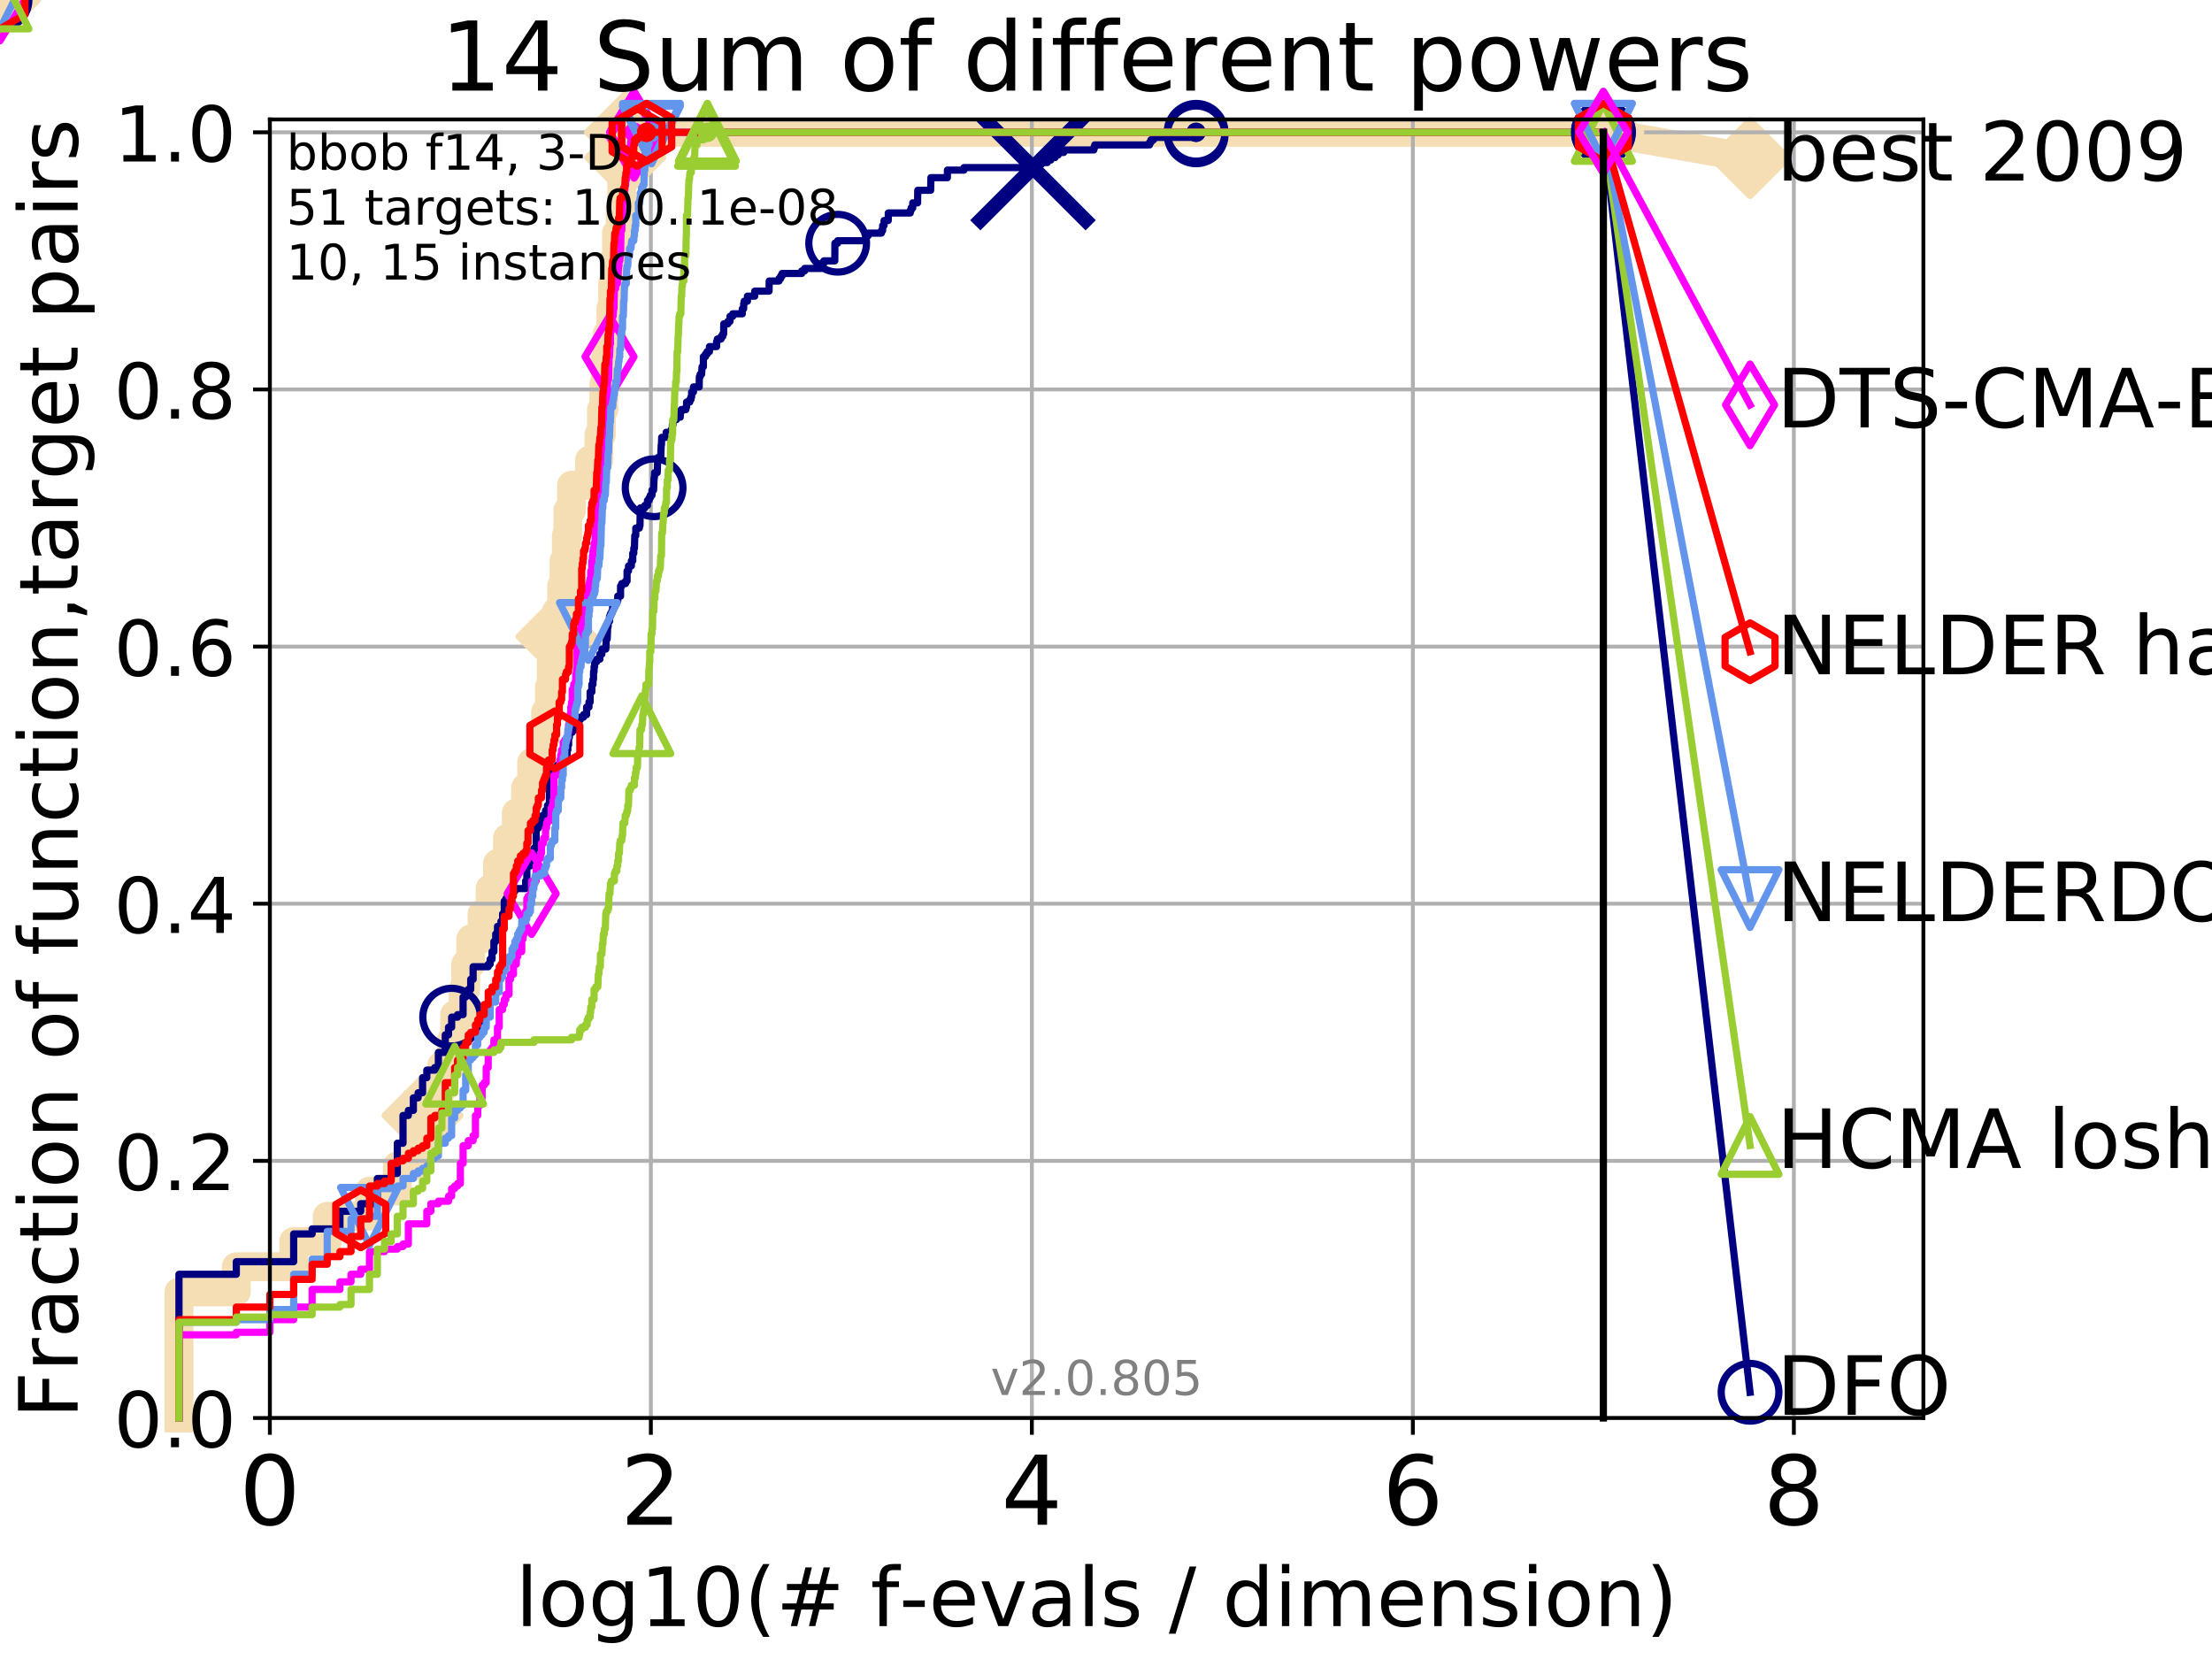 <?xml version="1.0" encoding="utf-8" standalone="no"?>
<!DOCTYPE svg PUBLIC "-//W3C//DTD SVG 1.1//EN"
  "http://www.w3.org/Graphics/SVG/1.1/DTD/svg11.dtd">
<!-- Created with matplotlib (http://matplotlib.org/) -->
<svg height="345pt" version="1.1" viewBox="0 0 460 345" width="460pt" xmlns="http://www.w3.org/2000/svg" xmlns:xlink="http://www.w3.org/1999/xlink">
 <defs>
  <style type="text/css">
*{stroke-linecap:butt;stroke-linejoin:round;}
  </style>
 </defs>
 <g id="figure_1">
  <g id="patch_1">
   <path d="M 0 345.6 
L 460.8 345.6 
L 460.8 0 
L 0 0 
z
" style="fill:#ffffff;"/>
  </g>
  <g id="axes_1">
   <g id="patch_2">
    <path d="M 56.12 294.88 
L 399.984 294.88 
L 399.984 24.84 
L 56.12 24.84 
z
" style="fill:#ffffff;"/>
   </g>
   <g id="line2d_1">
    <path d="M 37.219 294.88 
L 37.219 268.668 
L 49.144 268.668 
L 49.144 263.425 
L 61.07 263.425 
L 61.07 258.183 
L 68.046 258.183 
L 68.046 252.94 
L 76.834 252.94 
L 76.834 247.698 
L 82.623 247.698 
L 82.623 242.455 
L 85.964 242.455 
L 85.964 237.213 
L 87.877 237.213 
L 87.877 231.97 
L 91.164 231.97 
L 91.164 226.728 
L 91.897 226.728 
L 91.897 221.485 
L 93.923 221.485 
L 93.923 216.243 
L 94.549 216.243 
L 94.549 211 
L 96.3 211 
L 96.3 205.758 
L 96.846 205.758 
L 96.846 200.515 
L 97.889 200.515 
L 97.889 195.273 
L 100.25 195.273 
L 100.25 190.03 
L 101.929 190.03 
L 101.929 184.788 
L 103.46 184.788 
L 103.46 179.546 
L 105.527 179.546 
L 105.527 174.303 
L 107.372 174.303 
L 107.372 169.061 
L 109.301 169.061 
L 109.301 163.818 
L 110.557 163.818 
L 110.557 158.576 
L 112.611 158.576 
L 112.611 153.333 
L 113.45 153.333 
L 113.45 148.091 
L 114.251 148.091 
L 114.251 142.848 
L 114.637 142.848 
L 114.637 137.606 
L 115.015 137.606 
L 115.015 132.363 
L 115.748 132.363 
L 115.748 127.121 
L 116.791 127.121 
L 116.791 121.878 
L 117.289 121.878 
L 117.289 116.636 
L 117.774 116.636 
L 117.774 111.393 
L 118.09 111.393 
L 118.09 106.151 
L 118.854 106.151 
L 118.854 100.908 
L 122.604 100.908 
L 122.604 95.666 
L 124.536 95.666 
L 124.536 90.423 
L 125.066 90.423 
L 125.066 85.181 
L 125.579 85.181 
L 125.579 79.938 
L 125.88 79.938 
L 125.88 74.696 
L 126.273 74.696 
L 126.273 69.453 
L 127.034 69.453 
L 127.034 64.211 
L 127.402 64.211 
L 127.402 58.969 
L 127.851 58.969 
L 127.851 53.726 
L 128.202 53.726 
L 128.202 48.484 
L 128.967 48.484 
L 128.967 43.241 
L 129.297 43.241 
L 129.297 37.999 
L 129.62 37.999 
L 129.62 32.756 
L 130.015 32.756 
L 130.015 27.514 
L 333.43 27.514 
" style="fill:none;stroke:#f5deb3;stroke-linecap:square;stroke-width:6;"/>
   </g>
   <g id="line2d_2">
    <path d="M 0 0 
" style="fill:none;stroke:#f5deb3;stroke-linecap:square;stroke-width:6;"/>
    <defs>
     <path d="M -0 7.778 
L 7.778 0 
L 0 -7.778 
L -7.778 -0 
z
" id="m3dfb164c1d" style="stroke:#f5deb3;stroke-linejoin:miter;stroke-width:1.5;"/>
    </defs>
    <g>
     <use style="fill:#f5deb3;stroke:#f5deb3;stroke-linejoin:miter;stroke-width:1.5;" x="0" xlink:href="#m3dfb164c1d" y="0"/>
    </g>
   </g>
   <g id="line2d_3">
    <path d="M 333.43 27.514 
L 363.934 32.861 
" style="fill:none;stroke:#f5deb3;stroke-linecap:square;stroke-width:6;"/>
    <g>
     <use style="fill:#f5deb3;stroke:#f5deb3;stroke-linejoin:miter;stroke-width:1.5;" x="333.43" xlink:href="#m3dfb164c1d" y="27.514"/>
     <use style="fill:#f5deb3;stroke:#f5deb3;stroke-linejoin:miter;stroke-width:1.5;" x="363.934" xlink:href="#m3dfb164c1d" y="32.861"/>
    </g>
   </g>
   <g id="matplotlib.axis_1">
    <g id="xtick_1">
     <g id="line2d_4">
      <path clip-path="url(#pcd28e6cb1d)" d="M 56.12 294.88 
L 56.12 24.84 
" style="fill:none;stroke:#b0b0b0;stroke-linecap:square;stroke-width:0.8;"/>
     </g>
     <g id="line2d_5">
      <defs>
       <path d="M 0 0 
L 0 3.5 
" id="m55c7f264b0" style="stroke:#000000;stroke-width:0.8;"/>
      </defs>
      <g>
       <use style="stroke:#000000;stroke-width:0.8;" x="56.12" xlink:href="#m55c7f264b0" y="294.88"/>
      </g>
     </g>
     <g id="text_1">
      <!-- 0 -->
      <defs>
       <path d="M 31.781 66.406 
Q 24.172 66.406 20.328 58.906 
Q 16.5 51.422 16.5 36.375 
Q 16.5 21.391 20.328 13.891 
Q 24.172 6.391 31.781 6.391 
Q 39.453 6.391 43.281 13.891 
Q 47.125 21.391 47.125 36.375 
Q 47.125 51.422 43.281 58.906 
Q 39.453 66.406 31.781 66.406 
z
M 31.781 74.219 
Q 44.047 74.219 50.516 64.516 
Q 56.984 54.828 56.984 36.375 
Q 56.984 17.969 50.516 8.266 
Q 44.047 -1.422 31.781 -1.422 
Q 19.531 -1.422 13.062 8.266 
Q 6.594 17.969 6.594 36.375 
Q 6.594 54.828 13.062 64.516 
Q 19.531 74.219 31.781 74.219 
z
" id="DejaVuSans-30"/>
      </defs>
      <g transform="translate(49.758 317.077)scale(0.2 -0.2)">
       <use xlink:href="#DejaVuSans-30"/>
      </g>
     </g>
    </g>
    <g id="xtick_2">
     <g id="line2d_6">
      <path clip-path="url(#pcd28e6cb1d)" d="M 135.351 294.88 
L 135.351 24.84 
" style="fill:none;stroke:#b0b0b0;stroke-linecap:square;stroke-width:0.8;"/>
     </g>
     <g id="line2d_7">
      <g>
       <use style="stroke:#000000;stroke-width:0.8;" x="135.351" xlink:href="#m55c7f264b0" y="294.88"/>
      </g>
     </g>
     <g id="text_2">
      <!-- 2 -->
      <defs>
       <path d="M 19.188 8.297 
L 53.609 8.297 
L 53.609 0 
L 7.328 0 
L 7.328 8.297 
Q 12.938 14.109 22.625 23.891 
Q 32.328 33.688 34.812 36.531 
Q 39.547 41.844 41.422 45.531 
Q 43.312 49.219 43.312 52.781 
Q 43.312 58.594 39.234 62.25 
Q 35.156 65.922 28.609 65.922 
Q 23.969 65.922 18.812 64.312 
Q 13.672 62.703 7.812 59.422 
L 7.812 69.391 
Q 13.766 71.781 18.938 73 
Q 24.125 74.219 28.422 74.219 
Q 39.75 74.219 46.484 68.547 
Q 53.219 62.891 53.219 53.422 
Q 53.219 48.922 51.531 44.891 
Q 49.859 40.875 45.406 35.406 
Q 44.188 33.984 37.641 27.219 
Q 31.109 20.453 19.188 8.297 
z
" id="DejaVuSans-32"/>
      </defs>
      <g transform="translate(128.989 317.077)scale(0.2 -0.2)">
       <use xlink:href="#DejaVuSans-32"/>
      </g>
     </g>
    </g>
    <g id="xtick_3">
     <g id="line2d_8">
      <path clip-path="url(#pcd28e6cb1d)" d="M 214.583 294.88 
L 214.583 24.84 
" style="fill:none;stroke:#b0b0b0;stroke-linecap:square;stroke-width:0.8;"/>
     </g>
     <g id="line2d_9">
      <g>
       <use style="stroke:#000000;stroke-width:0.8;" x="214.583" xlink:href="#m55c7f264b0" y="294.88"/>
      </g>
     </g>
     <g id="text_3">
      <!-- 4 -->
      <defs>
       <path d="M 37.797 64.312 
L 12.891 25.391 
L 37.797 25.391 
z
M 35.203 72.906 
L 47.609 72.906 
L 47.609 25.391 
L 58.016 25.391 
L 58.016 17.188 
L 47.609 17.188 
L 47.609 0 
L 37.797 0 
L 37.797 17.188 
L 4.891 17.188 
L 4.891 26.703 
z
" id="DejaVuSans-34"/>
      </defs>
      <g transform="translate(208.22 317.077)scale(0.2 -0.2)">
       <use xlink:href="#DejaVuSans-34"/>
      </g>
     </g>
    </g>
    <g id="xtick_4">
     <g id="line2d_10">
      <path clip-path="url(#pcd28e6cb1d)" d="M 293.814 294.88 
L 293.814 24.84 
" style="fill:none;stroke:#b0b0b0;stroke-linecap:square;stroke-width:0.8;"/>
     </g>
     <g id="line2d_11">
      <g>
       <use style="stroke:#000000;stroke-width:0.8;" x="293.814" xlink:href="#m55c7f264b0" y="294.88"/>
      </g>
     </g>
     <g id="text_4">
      <!-- 6 -->
      <defs>
       <path d="M 33.016 40.375 
Q 26.375 40.375 22.484 35.828 
Q 18.609 31.297 18.609 23.391 
Q 18.609 15.531 22.484 10.953 
Q 26.375 6.391 33.016 6.391 
Q 39.656 6.391 43.531 10.953 
Q 47.406 15.531 47.406 23.391 
Q 47.406 31.297 43.531 35.828 
Q 39.656 40.375 33.016 40.375 
z
M 52.594 71.297 
L 52.594 62.312 
Q 48.875 64.062 45.094 64.984 
Q 41.312 65.922 37.594 65.922 
Q 27.828 65.922 22.672 59.328 
Q 17.531 52.734 16.797 39.406 
Q 19.672 43.656 24.016 45.922 
Q 28.375 48.188 33.594 48.188 
Q 44.578 48.188 50.953 41.516 
Q 57.328 34.859 57.328 23.391 
Q 57.328 12.156 50.688 5.359 
Q 44.047 -1.422 33.016 -1.422 
Q 20.359 -1.422 13.672 8.266 
Q 6.984 17.969 6.984 36.375 
Q 6.984 53.656 15.188 63.938 
Q 23.391 74.219 37.203 74.219 
Q 40.922 74.219 44.703 73.484 
Q 48.484 72.75 52.594 71.297 
z
" id="DejaVuSans-36"/>
      </defs>
      <g transform="translate(287.452 317.077)scale(0.2 -0.2)">
       <use xlink:href="#DejaVuSans-36"/>
      </g>
     </g>
    </g>
    <g id="xtick_5">
     <g id="line2d_12">
      <path clip-path="url(#pcd28e6cb1d)" d="M 373.045 294.88 
L 373.045 24.84 
" style="fill:none;stroke:#b0b0b0;stroke-linecap:square;stroke-width:0.8;"/>
     </g>
     <g id="line2d_13">
      <g>
       <use style="stroke:#000000;stroke-width:0.8;" x="373.045" xlink:href="#m55c7f264b0" y="294.88"/>
      </g>
     </g>
     <g id="text_5">
      <!-- 8 -->
      <defs>
       <path d="M 31.781 34.625 
Q 24.75 34.625 20.719 30.859 
Q 16.703 27.094 16.703 20.516 
Q 16.703 13.922 20.719 10.156 
Q 24.75 6.391 31.781 6.391 
Q 38.812 6.391 42.859 10.172 
Q 46.922 13.969 46.922 20.516 
Q 46.922 27.094 42.891 30.859 
Q 38.875 34.625 31.781 34.625 
z
M 21.922 38.812 
Q 15.578 40.375 12.031 44.719 
Q 8.5 49.078 8.5 55.328 
Q 8.5 64.062 14.719 69.141 
Q 20.953 74.219 31.781 74.219 
Q 42.672 74.219 48.875 69.141 
Q 55.078 64.062 55.078 55.328 
Q 55.078 49.078 51.531 44.719 
Q 48 40.375 41.703 38.812 
Q 48.828 37.156 52.797 32.312 
Q 56.781 27.484 56.781 20.516 
Q 56.781 9.906 50.312 4.234 
Q 43.844 -1.422 31.781 -1.422 
Q 19.734 -1.422 13.25 4.234 
Q 6.781 9.906 6.781 20.516 
Q 6.781 27.484 10.781 32.312 
Q 14.797 37.156 21.922 38.812 
z
M 18.312 54.391 
Q 18.312 48.734 21.844 45.562 
Q 25.391 42.391 31.781 42.391 
Q 38.141 42.391 41.719 45.562 
Q 45.312 48.734 45.312 54.391 
Q 45.312 60.062 41.719 63.234 
Q 38.141 66.406 31.781 66.406 
Q 25.391 66.406 21.844 63.234 
Q 18.312 60.062 18.312 54.391 
z
" id="DejaVuSans-38"/>
      </defs>
      <g transform="translate(366.683 317.077)scale(0.2 -0.2)">
       <use xlink:href="#DejaVuSans-38"/>
      </g>
     </g>
    </g>
    <g id="text_6">
     <!-- log10(# f-evals / dimension) -->
     <defs>
      <path d="M 9.422 75.984 
L 18.406 75.984 
L 18.406 0 
L 9.422 0 
z
" id="DejaVuSans-6c"/>
      <path d="M 30.609 48.391 
Q 23.391 48.391 19.188 42.75 
Q 14.984 37.109 14.984 27.297 
Q 14.984 17.484 19.156 11.844 
Q 23.344 6.203 30.609 6.203 
Q 37.797 6.203 41.984 11.859 
Q 46.188 17.531 46.188 27.297 
Q 46.188 37.016 41.984 42.703 
Q 37.797 48.391 30.609 48.391 
z
M 30.609 56 
Q 42.328 56 49.016 48.375 
Q 55.719 40.766 55.719 27.297 
Q 55.719 13.875 49.016 6.219 
Q 42.328 -1.422 30.609 -1.422 
Q 18.844 -1.422 12.172 6.219 
Q 5.516 13.875 5.516 27.297 
Q 5.516 40.766 12.172 48.375 
Q 18.844 56 30.609 56 
z
" id="DejaVuSans-6f"/>
      <path d="M 45.406 27.984 
Q 45.406 37.75 41.375 43.109 
Q 37.359 48.484 30.078 48.484 
Q 22.859 48.484 18.828 43.109 
Q 14.797 37.75 14.797 27.984 
Q 14.797 18.266 18.828 12.891 
Q 22.859 7.516 30.078 7.516 
Q 37.359 7.516 41.375 12.891 
Q 45.406 18.266 45.406 27.984 
z
M 54.391 6.781 
Q 54.391 -7.172 48.188 -13.984 
Q 42 -20.797 29.203 -20.797 
Q 24.469 -20.797 20.266 -20.094 
Q 16.062 -19.391 12.109 -17.922 
L 12.109 -9.188 
Q 16.062 -11.328 19.922 -12.344 
Q 23.781 -13.375 27.781 -13.375 
Q 36.625 -13.375 41.016 -8.766 
Q 45.406 -4.156 45.406 5.172 
L 45.406 9.625 
Q 42.625 4.781 38.281 2.391 
Q 33.938 0 27.875 0 
Q 17.828 0 11.672 7.656 
Q 5.516 15.328 5.516 27.984 
Q 5.516 40.672 11.672 48.328 
Q 17.828 56 27.875 56 
Q 33.938 56 38.281 53.609 
Q 42.625 51.219 45.406 46.391 
L 45.406 54.688 
L 54.391 54.688 
z
" id="DejaVuSans-67"/>
      <path d="M 12.406 8.297 
L 28.516 8.297 
L 28.516 63.922 
L 10.984 60.406 
L 10.984 69.391 
L 28.422 72.906 
L 38.281 72.906 
L 38.281 8.297 
L 54.391 8.297 
L 54.391 0 
L 12.406 0 
z
" id="DejaVuSans-31"/>
      <path d="M 31 75.875 
Q 24.469 64.656 21.281 53.656 
Q 18.109 42.672 18.109 31.391 
Q 18.109 20.125 21.312 9.062 
Q 24.516 -2 31 -13.188 
L 23.188 -13.188 
Q 15.875 -1.703 12.234 9.375 
Q 8.594 20.453 8.594 31.391 
Q 8.594 42.281 12.203 53.312 
Q 15.828 64.359 23.188 75.875 
z
" id="DejaVuSans-28"/>
      <path d="M 51.125 44 
L 36.922 44 
L 32.812 27.688 
L 47.125 27.688 
z
M 43.797 71.781 
L 38.719 51.516 
L 52.984 51.516 
L 58.109 71.781 
L 65.922 71.781 
L 60.891 51.516 
L 76.125 51.516 
L 76.125 44 
L 58.984 44 
L 54.984 27.688 
L 70.516 27.688 
L 70.516 20.219 
L 53.078 20.219 
L 48 0 
L 40.188 0 
L 45.219 20.219 
L 30.906 20.219 
L 25.875 0 
L 18.016 0 
L 23.094 20.219 
L 7.719 20.219 
L 7.719 27.688 
L 24.906 27.688 
L 29 44 
L 13.281 44 
L 13.281 51.516 
L 30.906 51.516 
L 35.891 71.781 
z
" id="DejaVuSans-23"/>
      <path id="DejaVuSans-20"/>
      <path d="M 37.109 75.984 
L 37.109 68.5 
L 28.516 68.5 
Q 23.688 68.5 21.797 66.547 
Q 19.922 64.594 19.922 59.516 
L 19.922 54.688 
L 34.719 54.688 
L 34.719 47.703 
L 19.922 47.703 
L 19.922 0 
L 10.891 0 
L 10.891 47.703 
L 2.297 47.703 
L 2.297 54.688 
L 10.891 54.688 
L 10.891 58.5 
Q 10.891 67.625 15.141 71.797 
Q 19.391 75.984 28.609 75.984 
z
" id="DejaVuSans-66"/>
      <path d="M 4.891 31.391 
L 31.203 31.391 
L 31.203 23.391 
L 4.891 23.391 
z
" id="DejaVuSans-2d"/>
      <path d="M 56.203 29.594 
L 56.203 25.203 
L 14.891 25.203 
Q 15.484 15.922 20.484 11.062 
Q 25.484 6.203 34.422 6.203 
Q 39.594 6.203 44.453 7.469 
Q 49.312 8.734 54.109 11.281 
L 54.109 2.781 
Q 49.266 0.734 44.188 -0.344 
Q 39.109 -1.422 33.891 -1.422 
Q 20.797 -1.422 13.156 6.188 
Q 5.516 13.812 5.516 26.812 
Q 5.516 40.234 12.766 48.109 
Q 20.016 56 32.328 56 
Q 43.359 56 49.781 48.891 
Q 56.203 41.797 56.203 29.594 
z
M 47.219 32.234 
Q 47.125 39.594 43.094 43.984 
Q 39.062 48.391 32.422 48.391 
Q 24.906 48.391 20.391 44.141 
Q 15.875 39.891 15.188 32.172 
z
" id="DejaVuSans-65"/>
      <path d="M 2.984 54.688 
L 12.5 54.688 
L 29.594 8.797 
L 46.688 54.688 
L 56.203 54.688 
L 35.688 0 
L 23.484 0 
z
" id="DejaVuSans-76"/>
      <path d="M 34.281 27.484 
Q 23.391 27.484 19.188 25 
Q 14.984 22.516 14.984 16.5 
Q 14.984 11.719 18.141 8.906 
Q 21.297 6.109 26.703 6.109 
Q 34.188 6.109 38.703 11.406 
Q 43.219 16.703 43.219 25.484 
L 43.219 27.484 
z
M 52.203 31.203 
L 52.203 0 
L 43.219 0 
L 43.219 8.297 
Q 40.141 3.328 35.547 0.953 
Q 30.953 -1.422 24.312 -1.422 
Q 15.922 -1.422 10.953 3.297 
Q 6 8.016 6 15.922 
Q 6 25.141 12.172 29.828 
Q 18.359 34.516 30.609 34.516 
L 43.219 34.516 
L 43.219 35.406 
Q 43.219 41.609 39.141 45 
Q 35.062 48.391 27.688 48.391 
Q 23 48.391 18.547 47.266 
Q 14.109 46.141 10.016 43.891 
L 10.016 52.203 
Q 14.938 54.109 19.578 55.047 
Q 24.219 56 28.609 56 
Q 40.484 56 46.344 49.844 
Q 52.203 43.703 52.203 31.203 
z
" id="DejaVuSans-61"/>
      <path d="M 44.281 53.078 
L 44.281 44.578 
Q 40.484 46.531 36.375 47.5 
Q 32.281 48.484 27.875 48.484 
Q 21.188 48.484 17.844 46.438 
Q 14.5 44.391 14.5 40.281 
Q 14.5 37.156 16.891 35.375 
Q 19.281 33.594 26.516 31.984 
L 29.594 31.297 
Q 39.156 29.25 43.188 25.516 
Q 47.219 21.781 47.219 15.094 
Q 47.219 7.469 41.188 3.016 
Q 35.156 -1.422 24.609 -1.422 
Q 20.219 -1.422 15.453 -0.562 
Q 10.688 0.297 5.422 2 
L 5.422 11.281 
Q 10.406 8.688 15.234 7.391 
Q 20.062 6.109 24.812 6.109 
Q 31.156 6.109 34.562 8.281 
Q 37.984 10.453 37.984 14.406 
Q 37.984 18.062 35.516 20.016 
Q 33.062 21.969 24.703 23.781 
L 21.578 24.516 
Q 13.234 26.266 9.516 29.906 
Q 5.812 33.547 5.812 39.891 
Q 5.812 47.609 11.281 51.797 
Q 16.75 56 26.812 56 
Q 31.781 56 36.172 55.266 
Q 40.578 54.547 44.281 53.078 
z
" id="DejaVuSans-73"/>
      <path d="M 25.391 72.906 
L 33.688 72.906 
L 8.297 -9.281 
L 0 -9.281 
z
" id="DejaVuSans-2f"/>
      <path d="M 45.406 46.391 
L 45.406 75.984 
L 54.391 75.984 
L 54.391 0 
L 45.406 0 
L 45.406 8.203 
Q 42.578 3.328 38.25 0.953 
Q 33.938 -1.422 27.875 -1.422 
Q 17.969 -1.422 11.734 6.484 
Q 5.516 14.406 5.516 27.297 
Q 5.516 40.188 11.734 48.094 
Q 17.969 56 27.875 56 
Q 33.938 56 38.25 53.625 
Q 42.578 51.266 45.406 46.391 
z
M 14.797 27.297 
Q 14.797 17.391 18.875 11.75 
Q 22.953 6.109 30.078 6.109 
Q 37.203 6.109 41.297 11.75 
Q 45.406 17.391 45.406 27.297 
Q 45.406 37.203 41.297 42.844 
Q 37.203 48.484 30.078 48.484 
Q 22.953 48.484 18.875 42.844 
Q 14.797 37.203 14.797 27.297 
z
" id="DejaVuSans-64"/>
      <path d="M 9.422 54.688 
L 18.406 54.688 
L 18.406 0 
L 9.422 0 
z
M 9.422 75.984 
L 18.406 75.984 
L 18.406 64.594 
L 9.422 64.594 
z
" id="DejaVuSans-69"/>
      <path d="M 52 44.188 
Q 55.375 50.25 60.062 53.125 
Q 64.75 56 71.094 56 
Q 79.641 56 84.281 50.016 
Q 88.922 44.047 88.922 33.016 
L 88.922 0 
L 79.891 0 
L 79.891 32.719 
Q 79.891 40.578 77.094 44.375 
Q 74.312 48.188 68.609 48.188 
Q 61.625 48.188 57.562 43.547 
Q 53.516 38.922 53.516 30.906 
L 53.516 0 
L 44.484 0 
L 44.484 32.719 
Q 44.484 40.625 41.703 44.406 
Q 38.922 48.188 33.109 48.188 
Q 26.219 48.188 22.156 43.531 
Q 18.109 38.875 18.109 30.906 
L 18.109 0 
L 9.078 0 
L 9.078 54.688 
L 18.109 54.688 
L 18.109 46.188 
Q 21.188 51.219 25.484 53.609 
Q 29.781 56 35.688 56 
Q 41.656 56 45.828 52.969 
Q 50 49.953 52 44.188 
z
" id="DejaVuSans-6d"/>
      <path d="M 54.891 33.016 
L 54.891 0 
L 45.906 0 
L 45.906 32.719 
Q 45.906 40.484 42.875 44.328 
Q 39.844 48.188 33.797 48.188 
Q 26.516 48.188 22.312 43.547 
Q 18.109 38.922 18.109 30.906 
L 18.109 0 
L 9.078 0 
L 9.078 54.688 
L 18.109 54.688 
L 18.109 46.188 
Q 21.344 51.125 25.703 53.562 
Q 30.078 56 35.797 56 
Q 45.219 56 50.047 50.172 
Q 54.891 44.344 54.891 33.016 
z
" id="DejaVuSans-6e"/>
      <path d="M 8.016 75.875 
L 15.828 75.875 
Q 23.141 64.359 26.781 53.312 
Q 30.422 42.281 30.422 31.391 
Q 30.422 20.453 26.781 9.375 
Q 23.141 -1.703 15.828 -13.188 
L 8.016 -13.188 
Q 14.5 -2 17.703 9.062 
Q 20.906 20.125 20.906 31.391 
Q 20.906 42.672 17.703 53.656 
Q 14.5 64.656 8.016 75.875 
z
" id="DejaVuSans-29"/>
     </defs>
     <g transform="translate(107.211 338.154)scale(0.17 -0.17)">
      <use xlink:href="#DejaVuSans-6c"/>
      <use x="27.783" xlink:href="#DejaVuSans-6f"/>
      <use x="88.965" xlink:href="#DejaVuSans-67"/>
      <use x="152.441" xlink:href="#DejaVuSans-31"/>
      <use x="216.064" xlink:href="#DejaVuSans-30"/>
      <use x="279.688" xlink:href="#DejaVuSans-28"/>
      <use x="318.701" xlink:href="#DejaVuSans-23"/>
      <use x="402.49" xlink:href="#DejaVuSans-20"/>
      <use x="434.277" xlink:href="#DejaVuSans-66"/>
      <use x="469.404" xlink:href="#DejaVuSans-2d"/>
      <use x="505.488" xlink:href="#DejaVuSans-65"/>
      <use x="567.012" xlink:href="#DejaVuSans-76"/>
      <use x="626.191" xlink:href="#DejaVuSans-61"/>
      <use x="687.471" xlink:href="#DejaVuSans-6c"/>
      <use x="715.254" xlink:href="#DejaVuSans-73"/>
      <use x="767.354" xlink:href="#DejaVuSans-20"/>
      <use x="799.141" xlink:href="#DejaVuSans-2f"/>
      <use x="832.832" xlink:href="#DejaVuSans-20"/>
      <use x="864.619" xlink:href="#DejaVuSans-64"/>
      <use x="928.096" xlink:href="#DejaVuSans-69"/>
      <use x="955.879" xlink:href="#DejaVuSans-6d"/>
      <use x="1053.291" xlink:href="#DejaVuSans-65"/>
      <use x="1114.814" xlink:href="#DejaVuSans-6e"/>
      <use x="1178.193" xlink:href="#DejaVuSans-73"/>
      <use x="1230.293" xlink:href="#DejaVuSans-69"/>
      <use x="1258.076" xlink:href="#DejaVuSans-6f"/>
      <use x="1319.258" xlink:href="#DejaVuSans-6e"/>
      <use x="1382.637" xlink:href="#DejaVuSans-29"/>
     </g>
    </g>
   </g>
   <g id="matplotlib.axis_2">
    <g id="ytick_1">
     <g id="line2d_14">
      <path clip-path="url(#pcd28e6cb1d)" d="M 56.12 294.88 
L 399.984 294.88 
" style="fill:none;stroke:#b0b0b0;stroke-linecap:square;stroke-width:0.8;"/>
     </g>
     <g id="line2d_15">
      <defs>
       <path d="M 0 0 
L -3.5 0 
" id="m6d78236c01" style="stroke:#000000;stroke-width:0.8;"/>
      </defs>
      <g>
       <use style="stroke:#000000;stroke-width:0.8;" x="56.12" xlink:href="#m6d78236c01" y="294.88"/>
      </g>
     </g>
     <g id="text_7">
      <!-- 0.0 -->
      <defs>
       <path d="M 10.688 12.406 
L 21 12.406 
L 21 0 
L 10.688 0 
z
" id="DejaVuSans-2e"/>
      </defs>
      <g transform="translate(23.675 300.959)scale(0.16 -0.16)">
       <use xlink:href="#DejaVuSans-30"/>
       <use x="63.623" xlink:href="#DejaVuSans-2e"/>
       <use x="95.41" xlink:href="#DejaVuSans-30"/>
      </g>
     </g>
    </g>
    <g id="ytick_2">
     <g id="line2d_16">
      <path clip-path="url(#pcd28e6cb1d)" d="M 56.12 241.407 
L 399.984 241.407 
" style="fill:none;stroke:#b0b0b0;stroke-linecap:square;stroke-width:0.8;"/>
     </g>
     <g id="line2d_17">
      <g>
       <use style="stroke:#000000;stroke-width:0.8;" x="56.12" xlink:href="#m6d78236c01" y="241.407"/>
      </g>
     </g>
     <g id="text_8">
      <!-- 0.2 -->
      <g transform="translate(23.675 247.485)scale(0.16 -0.16)">
       <use xlink:href="#DejaVuSans-30"/>
       <use x="63.623" xlink:href="#DejaVuSans-2e"/>
       <use x="95.41" xlink:href="#DejaVuSans-32"/>
      </g>
     </g>
    </g>
    <g id="ytick_3">
     <g id="line2d_18">
      <path clip-path="url(#pcd28e6cb1d)" d="M 56.12 187.933 
L 399.984 187.933 
" style="fill:none;stroke:#b0b0b0;stroke-linecap:square;stroke-width:0.8;"/>
     </g>
     <g id="line2d_19">
      <g>
       <use style="stroke:#000000;stroke-width:0.8;" x="56.12" xlink:href="#m6d78236c01" y="187.933"/>
      </g>
     </g>
     <g id="text_9">
      <!-- 0.4 -->
      <g transform="translate(23.675 194.012)scale(0.16 -0.16)">
       <use xlink:href="#DejaVuSans-30"/>
       <use x="63.623" xlink:href="#DejaVuSans-2e"/>
       <use x="95.41" xlink:href="#DejaVuSans-34"/>
      </g>
     </g>
    </g>
    <g id="ytick_4">
     <g id="line2d_20">
      <path clip-path="url(#pcd28e6cb1d)" d="M 56.12 134.46 
L 399.984 134.46 
" style="fill:none;stroke:#b0b0b0;stroke-linecap:square;stroke-width:0.8;"/>
     </g>
     <g id="line2d_21">
      <g>
       <use style="stroke:#000000;stroke-width:0.8;" x="56.12" xlink:href="#m6d78236c01" y="134.46"/>
      </g>
     </g>
     <g id="text_10">
      <!-- 0.6 -->
      <g transform="translate(23.675 140.539)scale(0.16 -0.16)">
       <use xlink:href="#DejaVuSans-30"/>
       <use x="63.623" xlink:href="#DejaVuSans-2e"/>
       <use x="95.41" xlink:href="#DejaVuSans-36"/>
      </g>
     </g>
    </g>
    <g id="ytick_5">
     <g id="line2d_22">
      <path clip-path="url(#pcd28e6cb1d)" d="M 56.12 80.987 
L 399.984 80.987 
" style="fill:none;stroke:#b0b0b0;stroke-linecap:square;stroke-width:0.8;"/>
     </g>
     <g id="line2d_23">
      <g>
       <use style="stroke:#000000;stroke-width:0.8;" x="56.12" xlink:href="#m6d78236c01" y="80.987"/>
      </g>
     </g>
     <g id="text_11">
      <!-- 0.8 -->
      <g transform="translate(23.675 87.066)scale(0.16 -0.16)">
       <use xlink:href="#DejaVuSans-30"/>
       <use x="63.623" xlink:href="#DejaVuSans-2e"/>
       <use x="95.41" xlink:href="#DejaVuSans-38"/>
      </g>
     </g>
    </g>
    <g id="ytick_6">
     <g id="line2d_24">
      <path clip-path="url(#pcd28e6cb1d)" d="M 56.12 27.514 
L 399.984 27.514 
" style="fill:none;stroke:#b0b0b0;stroke-linecap:square;stroke-width:0.8;"/>
     </g>
     <g id="line2d_25">
      <g>
       <use style="stroke:#000000;stroke-width:0.8;" x="56.12" xlink:href="#m6d78236c01" y="27.514"/>
      </g>
     </g>
     <g id="text_12">
      <!-- 1.0 -->
      <g transform="translate(23.675 33.592)scale(0.16 -0.16)">
       <use xlink:href="#DejaVuSans-31"/>
       <use x="63.623" xlink:href="#DejaVuSans-2e"/>
       <use x="95.41" xlink:href="#DejaVuSans-30"/>
      </g>
     </g>
    </g>
    <g id="text_13">
     <!-- Fraction of function,target pairs -->
     <defs>
      <path d="M 9.812 72.906 
L 51.703 72.906 
L 51.703 64.594 
L 19.672 64.594 
L 19.672 43.109 
L 48.578 43.109 
L 48.578 34.812 
L 19.672 34.812 
L 19.672 0 
L 9.812 0 
z
" id="DejaVuSans-46"/>
      <path d="M 41.109 46.297 
Q 39.594 47.172 37.812 47.578 
Q 36.031 48 33.891 48 
Q 26.266 48 22.188 43.047 
Q 18.109 38.094 18.109 28.812 
L 18.109 0 
L 9.078 0 
L 9.078 54.688 
L 18.109 54.688 
L 18.109 46.188 
Q 20.953 51.172 25.484 53.578 
Q 30.031 56 36.531 56 
Q 37.453 56 38.578 55.875 
Q 39.703 55.766 41.062 55.516 
z
" id="DejaVuSans-72"/>
      <path d="M 48.781 52.594 
L 48.781 44.188 
Q 44.969 46.297 41.141 47.344 
Q 37.312 48.391 33.406 48.391 
Q 24.656 48.391 19.812 42.844 
Q 14.984 37.312 14.984 27.297 
Q 14.984 17.281 19.812 11.734 
Q 24.656 6.203 33.406 6.203 
Q 37.312 6.203 41.141 7.25 
Q 44.969 8.297 48.781 10.406 
L 48.781 2.094 
Q 45.016 0.344 40.984 -0.531 
Q 36.969 -1.422 32.422 -1.422 
Q 20.062 -1.422 12.781 6.344 
Q 5.516 14.109 5.516 27.297 
Q 5.516 40.672 12.859 48.328 
Q 20.219 56 33.016 56 
Q 37.156 56 41.109 55.141 
Q 45.062 54.297 48.781 52.594 
z
" id="DejaVuSans-63"/>
      <path d="M 18.312 70.219 
L 18.312 54.688 
L 36.812 54.688 
L 36.812 47.703 
L 18.312 47.703 
L 18.312 18.016 
Q 18.312 11.328 20.141 9.422 
Q 21.969 7.516 27.594 7.516 
L 36.812 7.516 
L 36.812 0 
L 27.594 0 
Q 17.188 0 13.234 3.875 
Q 9.281 7.766 9.281 18.016 
L 9.281 47.703 
L 2.688 47.703 
L 2.688 54.688 
L 9.281 54.688 
L 9.281 70.219 
z
" id="DejaVuSans-74"/>
      <path d="M 8.5 21.578 
L 8.5 54.688 
L 17.484 54.688 
L 17.484 21.922 
Q 17.484 14.156 20.5 10.266 
Q 23.531 6.391 29.594 6.391 
Q 36.859 6.391 41.078 11.031 
Q 45.312 15.672 45.312 23.688 
L 45.312 54.688 
L 54.297 54.688 
L 54.297 0 
L 45.312 0 
L 45.312 8.406 
Q 42.047 3.422 37.719 1 
Q 33.406 -1.422 27.688 -1.422 
Q 18.266 -1.422 13.375 4.438 
Q 8.5 10.297 8.5 21.578 
z
M 31.109 56 
z
" id="DejaVuSans-75"/>
      <path d="M 11.719 12.406 
L 22.016 12.406 
L 22.016 4 
L 14.016 -11.625 
L 7.719 -11.625 
L 11.719 4 
z
" id="DejaVuSans-2c"/>
      <path d="M 18.109 8.203 
L 18.109 -20.797 
L 9.078 -20.797 
L 9.078 54.688 
L 18.109 54.688 
L 18.109 46.391 
Q 20.953 51.266 25.266 53.625 
Q 29.594 56 35.594 56 
Q 45.562 56 51.781 48.094 
Q 58.016 40.188 58.016 27.297 
Q 58.016 14.406 51.781 6.484 
Q 45.562 -1.422 35.594 -1.422 
Q 29.594 -1.422 25.266 0.953 
Q 20.953 3.328 18.109 8.203 
z
M 48.688 27.297 
Q 48.688 37.203 44.609 42.844 
Q 40.531 48.484 33.406 48.484 
Q 26.266 48.484 22.188 42.844 
Q 18.109 37.203 18.109 27.297 
Q 18.109 17.391 22.188 11.75 
Q 26.266 6.109 33.406 6.109 
Q 40.531 6.109 44.609 11.75 
Q 48.688 17.391 48.688 27.297 
z
" id="DejaVuSans-70"/>
     </defs>
     <g transform="translate(16.14 294.999)rotate(-90)scale(0.17 -0.17)">
      <use xlink:href="#DejaVuSans-46"/>
      <use x="57.41" xlink:href="#DejaVuSans-72"/>
      <use x="98.523" xlink:href="#DejaVuSans-61"/>
      <use x="159.803" xlink:href="#DejaVuSans-63"/>
      <use x="214.783" xlink:href="#DejaVuSans-74"/>
      <use x="253.992" xlink:href="#DejaVuSans-69"/>
      <use x="281.775" xlink:href="#DejaVuSans-6f"/>
      <use x="342.957" xlink:href="#DejaVuSans-6e"/>
      <use x="406.336" xlink:href="#DejaVuSans-20"/>
      <use x="438.123" xlink:href="#DejaVuSans-6f"/>
      <use x="499.305" xlink:href="#DejaVuSans-66"/>
      <use x="534.51" xlink:href="#DejaVuSans-20"/>
      <use x="566.297" xlink:href="#DejaVuSans-66"/>
      <use x="601.502" xlink:href="#DejaVuSans-75"/>
      <use x="664.881" xlink:href="#DejaVuSans-6e"/>
      <use x="728.26" xlink:href="#DejaVuSans-63"/>
      <use x="783.24" xlink:href="#DejaVuSans-74"/>
      <use x="822.449" xlink:href="#DejaVuSans-69"/>
      <use x="850.232" xlink:href="#DejaVuSans-6f"/>
      <use x="911.414" xlink:href="#DejaVuSans-6e"/>
      <use x="974.793" xlink:href="#DejaVuSans-2c"/>
      <use x="1006.58" xlink:href="#DejaVuSans-74"/>
      <use x="1045.789" xlink:href="#DejaVuSans-61"/>
      <use x="1107.068" xlink:href="#DejaVuSans-72"/>
      <use x="1148.166" xlink:href="#DejaVuSans-67"/>
      <use x="1211.643" xlink:href="#DejaVuSans-65"/>
      <use x="1273.166" xlink:href="#DejaVuSans-74"/>
      <use x="1312.375" xlink:href="#DejaVuSans-20"/>
      <use x="1344.162" xlink:href="#DejaVuSans-70"/>
      <use x="1407.639" xlink:href="#DejaVuSans-61"/>
      <use x="1468.918" xlink:href="#DejaVuSans-69"/>
      <use x="1496.701" xlink:href="#DejaVuSans-72"/>
      <use x="1537.814" xlink:href="#DejaVuSans-73"/>
     </g>
    </g>
   </g>
   <g id="line2d_26">
    <defs>
     <path d="M 0 1.5 
C 0.398 1.5 0.779 1.342 1.061 1.061 
C 1.342 0.779 1.5 0.398 1.5 0 
C 1.5 -0.398 1.342 -0.779 1.061 -1.061 
C 0.779 -1.342 0.398 -1.5 0 -1.5 
C -0.398 -1.5 -0.779 -1.342 -1.061 -1.061 
C -1.342 -0.779 -1.5 -0.398 -1.5 0 
C -1.5 0.398 -1.342 0.779 -1.061 1.061 
C -0.779 1.342 -0.398 1.5 0 1.5 
z
" id="md1719f8966" style="stroke:#f5deb3;"/>
    </defs>
    <g>
     <use style="fill:#f5deb3;stroke:#f5deb3;" x="130.015" xlink:href="#md1719f8966" y="27.514"/>
     <use style="fill:#f5deb3;stroke:#f5deb3;" x="130.015" xlink:href="#md1719f8966" y="27.514"/>
    </g>
   </g>
   <g id="line2d_27">
    <g>
     <use style="fill:#f5deb3;stroke:#f5deb3;stroke-linejoin:miter;stroke-width:1.5;" x="87.877" xlink:href="#m3dfb164c1d" y="231.97"/>
     <use style="fill:#f5deb3;stroke:#f5deb3;stroke-linejoin:miter;stroke-width:1.5;" x="115.748" xlink:href="#m3dfb164c1d" y="132.363"/>
     <use style="fill:#f5deb3;stroke:#f5deb3;stroke-linejoin:miter;stroke-width:1.5;" x="130.015" xlink:href="#m3dfb164c1d" y="32.756"/>
     <use style="fill:#f5deb3;stroke:#f5deb3;stroke-linejoin:miter;stroke-width:1.5;" x="130.015" xlink:href="#m3dfb164c1d" y="27.514"/>
     <use style="fill:#f5deb3;stroke:#f5deb3;stroke-linejoin:miter;stroke-width:1.5;" x="130.015" xlink:href="#m3dfb164c1d" y="27.514"/>
     <use style="fill:#f5deb3;stroke:#f5deb3;stroke-linejoin:miter;stroke-width:1.5;" x="333.43" xlink:href="#m3dfb164c1d" y="27.514"/>
    </g>
   </g>
   <g id="line2d_28">
    <defs>
     <path d="M 0 1.5 
C 0.398 1.5 0.779 1.342 1.061 1.061 
C 1.342 0.779 1.5 0.398 1.5 0 
C 1.5 -0.398 1.342 -0.779 1.061 -1.061 
C 0.779 -1.342 0.398 -1.5 0 -1.5 
C -0.398 -1.5 -0.779 -1.342 -1.061 -1.061 
C -1.342 -0.779 -1.5 -0.398 -1.5 0 
C -1.5 0.398 -1.342 0.779 -1.061 1.061 
C -0.779 1.342 -0.398 1.5 0 1.5 
z
" id="mb261f89206" style="stroke:#000080;"/>
    </defs>
    <g>
     <use style="fill:#000080;stroke:#000080;" x="248.735" xlink:href="#mb261f89206" y="27.514"/>
     <use style="fill:#000080;stroke:#000080;" x="248.735" xlink:href="#mb261f89206" y="27.514"/>
    </g>
   </g>
   <g id="line2d_29">
    <path d="M 37.219 294.88 
L 37.219 264.998 
L 49.144 264.998 
L 49.144 262.377 
L 61.07 262.377 
L 61.07 256.61 
L 64.909 256.61 
L 64.909 255.561 
L 70.698 255.561 
L 70.698 251.892 
L 75.021 251.892 
L 75.021 250.319 
L 78.474 250.319 
L 78.474 245.076 
L 81.348 245.076 
L 81.348 244.028 
L 82.623 244.028 
L 82.623 237.737 
L 83.81 237.737 
L 83.81 231.97 
L 84.921 231.97 
L 84.921 230.922 
L 85.964 230.922 
L 85.964 228.301 
L 86.947 228.301 
L 86.947 227.252 
L 87.877 227.252 
L 87.877 224.107 
L 88.76 224.107 
L 88.76 222.534 
L 90.399 222.534 
L 90.399 222.01 
L 91.164 222.01 
L 91.164 218.864 
L 92.599 218.864 
L 92.599 215.194 
L 93.274 215.194 
L 93.274 213.622 
L 93.923 213.622 
L 93.923 211.525 
L 95.152 211.525 
L 95.152 211 
L 96.3 211 
L 96.3 207.331 
L 96.846 207.331 
L 96.846 206.282 
L 97.375 206.282 
L 97.375 205.758 
L 97.889 205.758 
L 97.889 203.661 
L 98.388 203.661 
L 98.388 201.04 
L 101.525 201.04 
L 101.525 200.515 
L 101.929 200.515 
L 101.929 199.467 
L 102.325 199.467 
L 102.325 197.894 
L 102.712 197.894 
L 102.712 195.797 
L 103.09 195.797 
L 103.09 194.224 
L 103.46 194.224 
L 103.46 192.652 
L 104.177 192.652 
L 104.177 191.603 
L 104.524 191.603 
L 104.524 190.03 
L 104.865 190.03 
L 104.865 187.409 
L 105.199 187.409 
L 105.199 186.885 
L 105.527 186.885 
L 105.527 186.361 
L 105.848 186.361 
L 105.848 185.836 
L 106.474 185.836 
L 106.474 185.312 
L 107.078 185.312 
L 107.078 184.788 
L 109.301 184.788 
L 109.301 183.215 
L 109.56 183.215 
L 109.56 180.07 
L 110.313 180.07 
L 110.313 177.449 
L 111.035 177.449 
L 111.035 176.4 
L 111.5 176.4 
L 111.5 172.206 
L 111.953 172.206 
L 111.953 171.682 
L 112.394 171.682 
L 112.394 171.158 
L 112.611 171.158 
L 112.611 170.109 
L 112.824 170.109 
L 112.824 169.585 
L 113.45 169.585 
L 113.45 168.536 
L 113.855 168.536 
L 113.855 167.488 
L 114.251 167.488 
L 114.251 162.77 
L 114.445 162.77 
L 114.445 161.197 
L 114.637 161.197 
L 114.637 160.673 
L 115.748 160.673 
L 115.748 160.148 
L 115.926 160.148 
L 115.926 159.1 
L 116.621 159.1 
L 116.621 157.527 
L 116.791 157.527 
L 116.791 157.003 
L 117.933 157.003 
L 117.933 155.954 
L 118.09 155.954 
L 118.09 154.906 
L 118.245 154.906 
L 118.245 153.333 
L 118.4 153.333 
L 118.4 152.285 
L 119.003 152.285 
L 119.003 151.76 
L 119.587 151.76 
L 119.587 150.712 
L 119.729 150.712 
L 119.729 149.663 
L 120.697 149.663 
L 120.697 149.139 
L 121.356 149.139 
L 121.356 148.615 
L 121.991 148.615 
L 121.991 147.042 
L 122.483 147.042 
L 122.483 145.994 
L 122.723 145.994 
L 122.723 143.897 
L 123.078 143.897 
L 123.078 142.324 
L 123.311 142.324 
L 123.311 141.275 
L 123.426 141.275 
L 123.426 139.703 
L 123.54 139.703 
L 123.54 138.654 
L 123.654 138.654 
L 123.654 137.606 
L 124.101 137.606 
L 124.101 137.081 
L 124.75 137.081 
L 124.75 136.033 
L 125.17 136.033 
L 125.17 134.984 
L 125.979 134.984 
L 126.078 132.887 
L 126.273 132.887 
L 126.37 130.266 
L 126.467 130.266 
L 126.467 129.218 
L 126.753 129.218 
L 126.753 128.169 
L 126.941 128.169 
L 126.941 127.645 
L 127.219 127.645 
L 127.219 127.121 
L 127.402 127.121 
L 127.402 125.548 
L 128.202 125.548 
L 128.202 125.024 
L 128.461 125.024 
L 128.461 123.975 
L 129.05 123.975 
L 129.05 121.878 
L 129.297 121.878 
L 129.297 121.354 
L 130.093 121.354 
L 130.093 120.83 
L 130.402 120.83 
L 130.402 118.733 
L 130.705 118.733 
L 130.705 117.684 
L 131.296 117.684 
L 131.296 116.636 
L 131.584 116.636 
L 131.584 115.063 
L 131.797 115.063 
L 131.797 114.015 
L 131.937 114.015 
L 132.007 111.393 
L 132.215 111.393 
L 132.215 109.821 
L 132.955 109.821 
L 132.955 109.296 
L 133.087 109.296 
L 133.152 105.627 
L 134.103 105.627 
L 134.103 105.102 
L 134.649 105.102 
L 134.649 104.054 
L 135.004 104.054 
L 135.004 103.53 
L 135.236 103.53 
L 135.236 103.005 
L 135.579 103.005 
L 135.579 101.957 
L 135.915 101.957 
L 136.026 99.336 
L 136.081 99.336 
L 136.136 98.287 
L 136.675 98.287 
L 136.781 95.666 
L 136.834 95.666 
L 136.834 95.142 
L 137.403 95.142 
L 137.505 92.52 
L 137.555 92.52 
L 137.606 90.948 
L 138.536 90.948 
L 138.536 89.899 
L 139.554 89.899 
L 139.554 89.375 
L 139.821 89.375 
L 139.821 88.326 
L 139.953 88.326 
L 139.997 87.278 
L 140.642 87.278 
L 140.642 86.754 
L 141.465 86.754 
L 141.465 85.705 
L 141.665 85.705 
L 141.665 85.181 
L 142.63 85.181 
L 142.63 84.657 
L 142.78 84.657 
L 142.78 83.608 
L 143.438 83.608 
L 143.438 83.084 
L 143.687 83.084 
L 143.687 82.56 
L 143.828 82.56 
L 143.828 81.511 
L 144.209 81.511 
L 144.209 80.463 
L 145.4 80.463 
L 145.432 78.366 
L 145.591 78.366 
L 145.591 77.841 
L 145.904 77.841 
L 145.997 76.269 
L 146.273 76.269 
L 146.273 74.172 
L 146.694 74.172 
L 146.694 73.647 
L 147.046 73.647 
L 147.046 73.123 
L 147.533 73.123 
L 147.533 72.075 
L 149.021 72.075 
L 149.021 71.026 
L 149.175 71.026 
L 149.175 70.502 
L 149.954 70.502 
L 149.954 69.978 
L 150.294 69.978 
L 150.294 69.453 
L 150.485 69.453 
L 150.509 67.356 
L 151.367 67.356 
L 151.367 66.832 
L 151.813 66.832 
L 151.813 65.784 
L 152.376 65.784 
L 152.376 65.259 
L 154.367 65.259 
L 154.367 64.211 
L 154.65 64.211 
L 154.65 63.163 
L 154.761 63.163 
L 154.761 62.638 
L 155.435 62.638 
L 155.435 61.59 
L 156.954 61.59 
L 156.954 60.541 
L 159.932 60.541 
L 159.96 58.444 
L 162.001 58.444 
L 162.001 57.92 
L 162.351 57.92 
L 162.351 57.396 
L 162.647 57.396 
L 162.647 56.872 
L 166.724 56.872 
L 166.724 56.347 
L 167.325 56.347 
L 167.325 55.823 
L 170.758 55.823 
L 170.758 54.775 
L 171.32 54.775 
L 171.32 54.25 
L 173.601 54.25 
L 173.626 50.581 
L 174.199 50.581 
L 174.199 50.056 
L 180.062 50.056 
L 180.126 49.008 
L 180.558 49.008 
L 180.558 48.484 
L 183.288 48.484 
L 183.288 47.959 
L 183.555 47.959 
L 183.555 46.911 
L 183.845 46.911 
L 183.845 45.862 
L 184.722 45.862 
L 184.722 44.29 
L 189.295 44.29 
L 189.295 43.765 
L 189.473 43.765 
L 189.473 43.241 
L 189.808 43.241 
L 189.808 42.193 
L 190.819 42.193 
L 190.857 39.571 
L 193.535 39.571 
L 193.591 36.95 
L 197.012 36.95 
L 197.024 35.377 
L 200.458 35.377 
L 200.458 34.853 
L 215.681 34.853 
L 215.681 34.329 
L 216.259 34.329 
L 216.259 33.805 
L 217.797 33.805 
L 217.797 33.28 
L 218.524 33.28 
L 218.524 32.756 
L 219.415 32.756 
L 219.415 32.232 
L 220.05 32.232 
L 220.05 31.708 
L 221.201 31.708 
L 221.201 31.183 
L 227.469 31.183 
L 227.469 30.659 
L 227.659 30.659 
L 227.659 30.135 
L 239.059 30.135 
L 239.059 29.611 
L 239.343 29.611 
L 239.343 29.086 
L 239.884 29.086 
L 239.884 28.562 
L 248.547 28.562 
L 248.547 28.038 
L 248.735 28.038 
L 248.735 27.514 
L 333.43 27.514 
L 333.43 27.514 
" style="fill:none;stroke:#000080;stroke-linecap:square;stroke-width:1.5;"/>
   </g>
   <g id="line2d_30">
    <defs>
     <path d="M 0 6 
C 1.591 6 3.117 5.368 4.243 4.243 
C 5.368 3.117 6 1.591 6 0 
C 6 -1.591 5.368 -3.117 4.243 -4.243 
C 3.117 -5.368 1.591 -6 0 -6 
C -1.591 -6 -3.117 -5.368 -4.243 -4.243 
C -5.368 -3.117 -6 -1.591 -6 0 
C -6 1.591 -5.368 3.117 -4.243 4.243 
C -3.117 5.368 -1.591 6 0 6 
z
" id="m5209c88146" style="stroke:#000080;stroke-width:1.5;"/>
    </defs>
    <g>
     <use style="fill:none;stroke:#000080;stroke-width:1.5;" x="93.923" xlink:href="#m5209c88146" y="211.525"/>
     <use style="fill:none;stroke:#000080;stroke-width:1.5;" x="136.026" xlink:href="#m5209c88146" y="101.433"/>
     <use style="fill:none;stroke:#000080;stroke-width:1.5;" x="174.199" xlink:href="#m5209c88146" y="50.581"/>
     <use style="fill:none;stroke:#000080;stroke-width:1.5;" x="248.735" xlink:href="#m5209c88146" y="28.038"/>
     <use style="fill:none;stroke:#000080;stroke-width:1.5;" x="248.735" xlink:href="#m5209c88146" y="27.514"/>
     <use style="fill:none;stroke:#000080;stroke-width:1.5;" x="333.43" xlink:href="#m5209c88146" y="27.514"/>
    </g>
   </g>
   <g id="line2d_31">
    <path d="M 0 0 
" style="fill:none;stroke:#000080;stroke-linecap:square;stroke-width:1.5;"/>
    <g>
     <use style="fill:none;stroke:#000080;stroke-width:1.5;" x="0" xlink:href="#m5209c88146" y="0"/>
    </g>
   </g>
   <g id="line2d_32">
    <path clip-path="url(#pcd28e6cb1d)" d="M 214.816 34.853 
" style="fill:none;stroke:#000080;stroke-linecap:square;stroke-width:1.5;"/>
    <defs>
     <path d="M -12 12 
L 12 -12 
M -12 -12 
L 12 12 
" id="mf0da4e6626" style="stroke:#000080;stroke-width:3;"/>
    </defs>
    <g clip-path="url(#pcd28e6cb1d)">
     <use style="fill:#000080;stroke:#000080;stroke-width:3;" x="214.816" xlink:href="#mf0da4e6626" y="34.853"/>
    </g>
   </g>
   <g id="line2d_33">
    <defs>
     <path d="M 0 1.5 
C 0.398 1.5 0.779 1.342 1.061 1.061 
C 1.342 0.779 1.5 0.398 1.5 0 
C 1.5 -0.398 1.342 -0.779 1.061 -1.061 
C 0.779 -1.342 0.398 -1.5 0 -1.5 
C -0.398 -1.5 -0.779 -1.342 -1.061 -1.061 
C -1.342 -0.779 -1.5 -0.398 -1.5 0 
C -1.5 0.398 -1.342 0.779 -1.061 1.061 
C -0.779 1.342 -0.398 1.5 0 1.5 
z
" id="mdb660ea846" style="stroke:#ff00ff;"/>
    </defs>
    <g>
     <use style="fill:#ff00ff;stroke:#ff00ff;" x="131.867" xlink:href="#mdb660ea846" y="27.514"/>
     <use style="fill:#ff00ff;stroke:#ff00ff;" x="131.867" xlink:href="#mdb660ea846" y="27.514"/>
    </g>
   </g>
   <g id="line2d_34">
    <path d="M 37.219 294.88 
L 37.219 277.58 
L 49.144 277.58 
L 49.144 277.056 
L 56.12 277.056 
L 56.12 274.434 
L 61.07 274.434 
L 61.07 271.813 
L 64.909 271.813 
L 64.909 268.143 
L 70.698 268.143 
L 70.698 266.571 
L 72.995 266.571 
L 72.995 264.998 
L 75.021 264.998 
L 75.021 263.949 
L 76.834 263.949 
L 76.834 260.28 
L 79.971 260.28 
L 79.971 259.755 
L 82.623 259.755 
L 82.623 259.231 
L 83.81 259.231 
L 83.81 258.707 
L 84.921 258.707 
L 84.921 254.513 
L 88.76 254.513 
L 88.76 251.892 
L 89.599 251.892 
L 89.599 250.319 
L 91.164 250.319 
L 91.164 249.795 
L 93.274 249.795 
L 93.274 248.746 
L 93.923 248.746 
L 93.923 247.173 
L 94.549 247.173 
L 94.549 246.649 
L 95.152 246.649 
L 95.152 246.125 
L 95.736 246.125 
L 95.736 241.931 
L 96.3 241.931 
L 96.3 238.261 
L 97.375 238.261 
L 97.375 237.213 
L 98.388 237.213 
L 98.388 236.164 
L 98.872 236.164 
L 98.872 231.97 
L 99.344 231.97 
L 99.344 229.873 
L 99.803 229.873 
L 99.803 228.301 
L 100.25 228.301 
L 100.25 225.679 
L 100.685 225.679 
L 100.685 225.155 
L 101.11 225.155 
L 101.11 222.01 
L 101.525 222.01 
L 101.525 218.864 
L 101.929 218.864 
L 101.929 218.34 
L 102.325 218.34 
L 102.325 217.816 
L 102.712 217.816 
L 102.712 216.243 
L 103.46 216.243 
L 103.46 213.622 
L 103.822 213.622 
L 103.822 209.952 
L 104.524 209.952 
L 104.524 208.903 
L 104.865 208.903 
L 104.865 207.855 
L 105.199 207.855 
L 105.199 206.806 
L 105.848 206.806 
L 105.848 203.661 
L 106.164 203.661 
L 106.164 202.612 
L 106.779 202.612 
L 106.779 200.515 
L 107.372 200.515 
L 107.372 198.943 
L 107.661 198.943 
L 107.661 197.894 
L 108.501 197.894 
L 108.501 195.273 
L 108.772 195.273 
L 108.772 194.224 
L 109.038 194.224 
L 109.038 193.7 
L 109.301 193.7 
L 109.301 189.506 
L 109.56 189.506 
L 109.56 186.885 
L 109.815 186.885 
L 109.815 186.361 
L 110.313 186.361 
L 110.313 185.836 
L 110.557 185.836 
L 110.557 183.215 
L 111.5 183.215 
L 111.5 180.07 
L 111.728 180.07 
L 111.728 179.021 
L 111.953 179.021 
L 111.953 178.497 
L 112.394 178.497 
L 112.394 177.449 
L 112.611 177.449 
L 112.611 175.352 
L 113.036 175.352 
L 113.036 174.303 
L 113.45 174.303 
L 113.45 172.206 
L 113.654 172.206 
L 113.654 171.158 
L 113.855 171.158 
L 113.855 170.633 
L 114.445 170.633 
L 114.445 170.109 
L 114.637 170.109 
L 114.637 168.012 
L 114.827 168.012 
L 114.827 167.488 
L 115.015 167.488 
L 115.015 166.439 
L 115.201 166.439 
L 115.201 161.197 
L 115.748 161.197 
L 115.748 160.673 
L 115.926 160.673 
L 115.926 160.148 
L 116.45 160.148 
L 116.45 158.051 
L 116.621 158.051 
L 116.621 157.003 
L 116.791 157.003 
L 116.791 155.954 
L 117.125 155.954 
L 117.125 154.382 
L 117.452 154.382 
L 117.452 153.857 
L 117.933 153.857 
L 117.933 153.333 
L 118.09 153.333 
L 118.09 152.285 
L 118.245 152.285 
L 118.245 150.712 
L 118.4 150.712 
L 118.4 150.188 
L 118.553 150.188 
L 118.553 148.615 
L 118.704 148.615 
L 118.704 147.042 
L 118.854 147.042 
L 118.854 145.994 
L 119.003 145.994 
L 119.003 143.372 
L 119.298 143.372 
L 119.298 142.324 
L 119.587 142.324 
L 119.587 141.8 
L 119.729 141.8 
L 119.729 140.227 
L 119.871 140.227 
L 119.871 139.178 
L 120.012 139.178 
L 120.012 134.46 
L 120.289 134.46 
L 120.289 133.412 
L 120.697 133.412 
L 120.697 130.79 
L 120.831 130.79 
L 120.831 129.742 
L 120.964 129.742 
L 120.964 128.693 
L 121.226 128.693 
L 121.226 127.645 
L 121.356 127.645 
L 121.356 127.121 
L 121.613 127.121 
L 121.613 125.548 
L 121.991 125.548 
L 121.991 124.499 
L 122.115 124.499 
L 122.115 123.451 
L 122.239 123.451 
L 122.239 122.927 
L 122.361 122.927 
L 122.361 121.878 
L 122.483 121.878 
L 122.483 121.354 
L 122.604 121.354 
L 122.604 120.83 
L 122.723 120.83 
L 122.723 120.306 
L 122.843 120.306 
L 122.843 118.733 
L 123.078 118.733 
L 123.078 116.636 
L 123.195 116.636 
L 123.195 115.587 
L 123.311 115.587 
L 123.311 114.539 
L 123.426 114.539 
L 123.426 114.015 
L 123.54 114.015 
L 123.54 112.966 
L 123.767 112.966 
L 123.767 110.345 
L 123.99 110.345 
L 124.101 107.724 
L 124.211 107.724 
L 124.32 103.005 
L 124.536 103.005 
L 124.536 102.481 
L 124.75 102.481 
L 124.75 101.957 
L 124.961 101.957 
L 125.066 99.86 
L 125.17 99.86 
L 125.273 94.093 
L 125.376 94.093 
L 125.478 90.423 
L 125.68 90.423 
L 125.68 85.181 
L 125.979 85.181 
L 125.979 82.035 
L 126.273 82.035 
L 126.37 78.89 
L 126.563 78.89 
L 126.658 74.172 
L 126.753 74.172 
L 126.847 71.55 
L 126.941 71.55 
L 126.941 68.929 
L 127.127 68.929 
L 127.219 65.784 
L 127.493 65.784 
L 127.583 64.211 
L 127.673 64.211 
L 127.762 60.017 
L 128.028 60.017 
L 128.028 58.969 
L 128.375 58.969 
L 128.461 57.396 
L 128.547 57.396 
L 128.632 55.299 
L 128.716 55.299 
L 128.716 54.25 
L 128.884 54.25 
L 128.967 53.202 
L 129.05 53.202 
L 129.133 47.959 
L 129.297 47.959 
L 129.378 44.814 
L 129.459 44.814 
L 129.459 42.193 
L 129.62 42.193 
L 129.62 41.668 
L 129.779 41.668 
L 129.779 39.571 
L 129.937 39.571 
L 129.937 38.523 
L 130.093 38.523 
L 130.093 37.474 
L 130.248 37.474 
L 130.325 34.853 
L 130.402 34.853 
L 130.402 32.232 
L 130.63 32.232 
L 130.63 31.708 
L 130.78 31.708 
L 130.78 31.183 
L 131.077 31.183 
L 131.15 29.611 
L 131.223 29.611 
L 131.223 28.562 
L 131.867 28.562 
L 131.867 27.514 
L 333.43 27.514 
L 333.43 27.514 
" style="fill:none;stroke:#ff00ff;stroke-linecap:square;stroke-width:1.5;"/>
   </g>
   <g id="line2d_35">
    <defs>
     <path d="M -0 8.485 
L 5.091 0 
L 0 -8.485 
L -5.091 -0 
z
" id="m20bdc888bd" style="stroke:#ff00ff;stroke-linejoin:miter;stroke-width:1.5;"/>
    </defs>
    <g>
     <use style="fill:none;stroke:#ff00ff;stroke-linejoin:miter;stroke-width:1.5;" x="110.557" xlink:href="#m20bdc888bd" y="185.836"/>
     <use style="fill:none;stroke:#ff00ff;stroke-linejoin:miter;stroke-width:1.5;" x="126.753" xlink:href="#m20bdc888bd" y="74.172"/>
     <use style="fill:none;stroke:#ff00ff;stroke-linejoin:miter;stroke-width:1.5;" x="131.867" xlink:href="#m20bdc888bd" y="28.562"/>
     <use style="fill:none;stroke:#ff00ff;stroke-linejoin:miter;stroke-width:1.5;" x="131.867" xlink:href="#m20bdc888bd" y="27.514"/>
     <use style="fill:none;stroke:#ff00ff;stroke-linejoin:miter;stroke-width:1.5;" x="131.867" xlink:href="#m20bdc888bd" y="27.514"/>
     <use style="fill:none;stroke:#ff00ff;stroke-linejoin:miter;stroke-width:1.5;" x="333.43" xlink:href="#m20bdc888bd" y="27.514"/>
    </g>
   </g>
   <g id="line2d_36">
    <path d="M 0 0 
" style="fill:none;stroke:#ff00ff;stroke-linecap:square;stroke-width:1.5;"/>
    <g>
     <use style="fill:none;stroke:#ff00ff;stroke-linejoin:miter;stroke-width:1.5;" x="0" xlink:href="#m20bdc888bd" y="0"/>
    </g>
   </g>
   <g id="line2d_37">
    <defs>
     <path d="M 0 1.5 
C 0.398 1.5 0.779 1.342 1.061 1.061 
C 1.342 0.779 1.5 0.398 1.5 0 
C 1.5 -0.398 1.342 -0.779 1.061 -1.061 
C 0.779 -1.342 0.398 -1.5 0 -1.5 
C -0.398 -1.5 -0.779 -1.342 -1.061 -1.061 
C -1.342 -0.779 -1.5 -0.398 -1.5 0 
C -1.5 0.398 -1.342 0.779 -1.061 1.061 
C -0.779 1.342 -0.398 1.5 0 1.5 
z
" id="m086414665d" style="stroke:#6495ed;"/>
    </defs>
    <g>
     <use style="fill:#6495ed;stroke:#6495ed;" x="135.466" xlink:href="#m086414665d" y="27.514"/>
     <use style="fill:#6495ed;stroke:#6495ed;" x="135.466" xlink:href="#m086414665d" y="27.514"/>
    </g>
   </g>
   <g id="line2d_38">
    <path d="M 37.219 294.88 
L 37.219 274.959 
L 49.144 274.959 
L 49.144 274.434 
L 56.12 274.434 
L 56.12 272.337 
L 61.07 272.337 
L 61.07 264.998 
L 64.909 264.998 
L 64.909 261.852 
L 68.046 261.852 
L 68.046 256.086 
L 72.995 256.086 
L 72.995 253.464 
L 76.834 253.464 
L 76.834 252.94 
L 78.474 252.94 
L 78.474 247.173 
L 82.623 247.173 
L 82.623 246.649 
L 83.81 246.649 
L 83.81 245.076 
L 85.964 245.076 
L 85.964 244.028 
L 86.947 244.028 
L 86.947 243.504 
L 87.877 243.504 
L 87.877 242.979 
L 88.76 242.979 
L 88.76 242.455 
L 89.599 242.455 
L 89.599 240.882 
L 90.399 240.882 
L 90.399 240.358 
L 91.164 240.358 
L 91.164 237.737 
L 92.599 237.737 
L 92.599 236.689 
L 93.274 236.689 
L 93.274 236.164 
L 93.923 236.164 
L 93.923 232.495 
L 94.549 232.495 
L 94.549 230.922 
L 95.152 230.922 
L 95.152 230.398 
L 95.736 230.398 
L 95.736 229.873 
L 96.3 229.873 
L 96.3 226.728 
L 96.846 226.728 
L 96.846 223.582 
L 97.375 223.582 
L 97.375 220.437 
L 97.889 220.437 
L 97.889 219.913 
L 98.388 219.913 
L 98.388 219.388 
L 98.872 219.388 
L 98.872 217.291 
L 99.344 217.291 
L 99.344 215.719 
L 99.803 215.719 
L 99.803 215.194 
L 100.25 215.194 
L 100.25 214.67 
L 100.685 214.67 
L 100.685 213.622 
L 101.11 213.622 
L 101.11 211.525 
L 101.929 211.525 
L 101.929 208.379 
L 103.09 208.379 
L 103.09 206.282 
L 103.822 206.282 
L 103.822 203.661 
L 104.177 203.661 
L 104.177 203.137 
L 104.524 203.137 
L 104.524 202.088 
L 104.865 202.088 
L 104.865 201.564 
L 105.199 201.564 
L 105.199 199.991 
L 105.848 199.991 
L 105.848 198.943 
L 106.474 198.943 
L 106.474 197.37 
L 106.779 197.37 
L 106.779 196.846 
L 107.078 196.846 
L 107.078 195.797 
L 107.372 195.797 
L 107.372 195.273 
L 107.661 195.273 
L 107.661 194.224 
L 107.946 194.224 
L 107.946 193.7 
L 108.225 193.7 
L 108.225 193.176 
L 108.501 193.176 
L 108.501 191.603 
L 109.301 191.603 
L 109.301 191.079 
L 109.56 191.079 
L 109.56 190.03 
L 110.066 190.03 
L 110.066 189.506 
L 110.313 189.506 
L 110.313 187.933 
L 110.557 187.933 
L 110.557 186.361 
L 110.798 186.361 
L 110.798 184.788 
L 111.035 184.788 
L 111.035 183.739 
L 111.269 183.739 
L 111.269 182.167 
L 112.394 182.167 
L 112.394 181.642 
L 113.244 181.642 
L 113.244 180.594 
L 113.45 180.594 
L 113.45 180.07 
L 113.654 180.07 
L 113.654 179.021 
L 113.855 179.021 
L 113.855 178.497 
L 114.445 178.497 
L 114.445 175.876 
L 114.637 175.876 
L 114.637 175.352 
L 114.827 175.352 
L 114.827 174.827 
L 115.385 174.827 
L 115.385 172.206 
L 115.567 172.206 
L 115.567 169.061 
L 115.748 169.061 
L 115.748 168.536 
L 116.102 168.536 
L 116.102 166.439 
L 116.277 166.439 
L 116.277 165.915 
L 116.621 165.915 
L 116.621 163.818 
L 116.791 163.818 
L 116.791 162.245 
L 116.958 162.245 
L 116.958 161.197 
L 117.125 161.197 
L 117.125 157.527 
L 117.452 157.527 
L 117.452 155.43 
L 117.614 155.43 
L 117.614 154.382 
L 117.774 154.382 
L 117.774 153.333 
L 118.09 153.333 
L 118.09 151.76 
L 118.245 151.76 
L 118.245 151.236 
L 118.4 151.236 
L 118.4 150.188 
L 119.443 150.188 
L 119.443 149.139 
L 119.587 149.139 
L 119.587 147.566 
L 119.729 147.566 
L 119.729 147.042 
L 119.871 147.042 
L 119.871 146.518 
L 120.012 146.518 
L 120.012 145.994 
L 120.151 145.994 
L 120.151 142.848 
L 120.289 142.848 
L 120.289 142.324 
L 120.426 142.324 
L 120.426 139.703 
L 120.562 139.703 
L 120.562 138.654 
L 120.831 138.654 
L 120.831 137.606 
L 120.964 137.606 
L 120.964 137.081 
L 121.096 137.081 
L 121.096 136.557 
L 121.226 136.557 
L 121.226 136.033 
L 121.356 136.033 
L 121.356 135.509 
L 121.613 135.509 
L 121.613 134.46 
L 121.74 134.46 
L 121.74 131.839 
L 121.991 131.839 
L 121.991 131.315 
L 122.361 131.315 
L 122.361 128.169 
L 122.483 128.169 
L 122.483 127.121 
L 122.604 127.121 
L 122.604 125.548 
L 122.843 125.548 
L 122.843 125.024 
L 122.961 125.024 
L 122.961 124.499 
L 123.311 124.499 
L 123.311 123.975 
L 123.426 123.975 
L 123.426 123.451 
L 123.654 123.451 
L 123.654 122.927 
L 123.767 122.927 
L 123.767 121.878 
L 123.879 121.878 
L 123.879 120.83 
L 123.99 120.83 
L 123.99 120.306 
L 124.211 120.306 
L 124.32 117.684 
L 124.536 117.684 
L 124.643 116.112 
L 124.75 116.112 
L 124.856 113.49 
L 124.961 113.49 
L 125.066 108.772 
L 125.17 108.772 
L 125.273 105.627 
L 125.376 105.627 
L 125.376 104.054 
L 125.68 104.054 
L 125.68 103.005 
L 125.88 103.005 
L 125.979 100.384 
L 126.078 100.384 
L 126.176 97.239 
L 126.37 97.239 
L 126.467 94.093 
L 126.563 94.093 
L 126.658 90.948 
L 126.753 90.948 
L 126.847 87.802 
L 126.941 87.802 
L 127.034 84.657 
L 127.402 84.657 
L 127.493 83.084 
L 127.583 83.084 
L 127.673 82.035 
L 127.762 82.035 
L 127.851 80.463 
L 128.028 80.463 
L 128.028 79.414 
L 128.289 79.414 
L 128.375 76.793 
L 128.547 76.793 
L 128.632 75.22 
L 128.716 75.22 
L 128.8 74.172 
L 128.884 74.172 
L 128.884 72.599 
L 129.05 72.599 
L 129.133 69.453 
L 129.297 69.453 
L 129.297 68.405 
L 129.459 68.405 
L 129.459 65.784 
L 129.62 65.784 
L 129.699 62.638 
L 129.779 62.638 
L 129.858 59.493 
L 129.937 59.493 
L 129.937 58.969 
L 130.248 58.969 
L 130.325 55.823 
L 130.402 55.823 
L 130.402 55.299 
L 130.554 55.299 
L 130.63 53.202 
L 130.929 53.202 
L 130.929 51.629 
L 131.223 51.629 
L 131.296 50.581 
L 131.368 50.581 
L 131.368 50.056 
L 131.797 50.056 
L 131.867 49.008 
L 131.937 49.008 
L 131.937 47.959 
L 132.076 47.959 
L 132.076 46.911 
L 132.215 46.911 
L 132.215 44.814 
L 132.756 44.814 
L 132.756 42.193 
L 133.021 42.193 
L 133.087 41.144 
L 133.152 41.144 
L 133.152 40.096 
L 133.411 40.096 
L 133.411 39.047 
L 133.666 39.047 
L 133.666 38.523 
L 133.917 38.523 
L 133.979 35.377 
L 134.103 35.377 
L 134.164 33.805 
L 134.287 33.805 
L 134.348 32.232 
L 134.469 32.232 
L 134.469 31.708 
L 134.649 31.708 
L 134.709 30.135 
L 134.945 30.135 
L 134.945 28.562 
L 135.178 28.562 
L 135.178 28.038 
L 135.466 28.038 
L 135.466 27.514 
L 333.43 27.514 
L 333.43 27.514 
" style="fill:none;stroke:#6495ed;stroke-linecap:square;stroke-width:1.5;"/>
   </g>
   <g id="line2d_39">
    <defs>
     <path d="M -0 6 
L 6 -6 
L -6 -6 
z
" id="m595e408749" style="stroke:#6495ed;stroke-linejoin:miter;stroke-width:1.5;"/>
    </defs>
    <g>
     <use style="fill:none;stroke:#6495ed;stroke-linejoin:miter;stroke-width:1.5;" x="76.834" xlink:href="#m595e408749" y="252.94"/>
     <use style="fill:none;stroke:#6495ed;stroke-linejoin:miter;stroke-width:1.5;" x="122.361" xlink:href="#m595e408749" y="131.315"/>
     <use style="fill:none;stroke:#6495ed;stroke-linejoin:miter;stroke-width:1.5;" x="135.466" xlink:href="#m595e408749" y="28.038"/>
     <use style="fill:none;stroke:#6495ed;stroke-linejoin:miter;stroke-width:1.5;" x="135.466" xlink:href="#m595e408749" y="28.038"/>
     <use style="fill:none;stroke:#6495ed;stroke-linejoin:miter;stroke-width:1.5;" x="135.466" xlink:href="#m595e408749" y="27.514"/>
     <use style="fill:none;stroke:#6495ed;stroke-linejoin:miter;stroke-width:1.5;" x="333.43" xlink:href="#m595e408749" y="27.514"/>
    </g>
   </g>
   <g id="line2d_40">
    <path d="M 0 0 
" style="fill:none;stroke:#6495ed;stroke-linecap:square;stroke-width:1.5;"/>
    <g>
     <use style="fill:none;stroke:#6495ed;stroke-linejoin:miter;stroke-width:1.5;" x="0" xlink:href="#m595e408749" y="0"/>
    </g>
   </g>
   <g id="line2d_41">
    <defs>
     <path d="M 0 1.5 
C 0.398 1.5 0.779 1.342 1.061 1.061 
C 1.342 0.779 1.5 0.398 1.5 0 
C 1.5 -0.398 1.342 -0.779 1.061 -1.061 
C 0.779 -1.342 0.398 -1.5 0 -1.5 
C -0.398 -1.5 -0.779 -1.342 -1.061 -1.061 
C -1.342 -0.779 -1.5 -0.398 -1.5 0 
C -1.5 0.398 -1.342 0.779 -1.061 1.061 
C -0.779 1.342 -0.398 1.5 0 1.5 
z
" id="m11e7f82499" style="stroke:#ff0000;"/>
    </defs>
    <g>
     <use style="fill:#ff0000;stroke:#ff0000;" x="134.469" xlink:href="#m11e7f82499" y="27.514"/>
     <use style="fill:#ff0000;stroke:#ff0000;" x="134.469" xlink:href="#m11e7f82499" y="27.514"/>
    </g>
   </g>
   <g id="line2d_42">
    <path d="M 37.219 294.88 
L 37.219 274.434 
L 49.144 274.434 
L 49.144 271.813 
L 56.12 271.813 
L 56.12 269.192 
L 61.07 269.192 
L 61.07 266.046 
L 64.909 266.046 
L 64.909 262.901 
L 68.046 262.901 
L 68.046 261.328 
L 70.698 261.328 
L 70.698 260.28 
L 72.995 260.28 
L 72.995 257.134 
L 75.021 257.134 
L 75.021 253.464 
L 76.834 253.464 
L 76.834 246.649 
L 78.474 246.649 
L 78.474 246.125 
L 79.971 246.125 
L 79.971 245.601 
L 81.348 245.601 
L 81.348 241.931 
L 82.623 241.931 
L 82.623 241.407 
L 83.81 241.407 
L 83.81 240.882 
L 84.921 240.882 
L 84.921 239.834 
L 85.964 239.834 
L 85.964 239.31 
L 86.947 239.31 
L 86.947 238.785 
L 87.877 238.785 
L 87.877 238.261 
L 88.76 238.261 
L 88.76 236.689 
L 89.599 236.689 
L 89.599 232.495 
L 90.399 232.495 
L 90.399 231.97 
L 91.897 231.97 
L 91.897 230.922 
L 92.599 230.922 
L 92.599 225.155 
L 94.549 225.155 
L 94.549 222.01 
L 95.152 222.01 
L 95.152 220.437 
L 95.736 220.437 
L 95.736 219.913 
L 96.3 219.913 
L 96.3 217.816 
L 96.846 217.816 
L 96.846 216.767 
L 97.375 216.767 
L 97.375 215.194 
L 97.889 215.194 
L 97.889 214.67 
L 98.872 214.67 
L 98.872 213.097 
L 99.344 213.097 
L 99.344 212.049 
L 99.803 212.049 
L 99.803 211 
L 100.685 211 
L 100.685 208.903 
L 101.525 208.903 
L 101.525 206.282 
L 102.325 206.282 
L 102.325 205.234 
L 103.09 205.234 
L 103.09 203.661 
L 103.46 203.661 
L 103.46 202.088 
L 103.822 202.088 
L 103.822 201.04 
L 104.177 201.04 
L 104.177 200.515 
L 104.524 200.515 
L 104.524 193.176 
L 104.865 193.176 
L 104.865 190.555 
L 105.848 190.555 
L 105.848 188.982 
L 106.164 188.982 
L 106.164 187.409 
L 106.474 187.409 
L 106.474 186.361 
L 106.779 186.361 
L 106.779 181.642 
L 107.078 181.642 
L 107.078 181.118 
L 107.372 181.118 
L 107.372 180.07 
L 107.661 180.07 
L 107.661 179.021 
L 108.225 179.021 
L 108.225 177.973 
L 108.772 177.973 
L 108.772 177.449 
L 109.301 177.449 
L 109.301 176.924 
L 109.56 176.924 
L 109.56 175.352 
L 109.815 175.352 
L 109.815 172.73 
L 110.313 172.73 
L 110.313 171.158 
L 110.798 171.158 
L 110.798 170.633 
L 111.269 170.633 
L 111.269 169.585 
L 111.5 169.585 
L 111.5 168.012 
L 111.728 168.012 
L 111.728 167.488 
L 111.953 167.488 
L 111.953 165.915 
L 112.611 165.915 
L 112.611 164.342 
L 112.824 164.342 
L 112.824 162.77 
L 113.036 162.77 
L 113.036 162.245 
L 113.244 162.245 
L 113.244 161.721 
L 113.45 161.721 
L 113.45 161.197 
L 113.654 161.197 
L 113.654 159.624 
L 113.855 159.624 
L 113.855 159.1 
L 114.054 159.1 
L 114.054 158.051 
L 114.827 158.051 
L 114.827 155.954 
L 115.015 155.954 
L 115.015 154.906 
L 115.201 154.906 
L 115.201 153.857 
L 115.385 153.857 
L 115.385 152.809 
L 115.748 152.809 
L 115.748 150.712 
L 115.926 150.712 
L 115.926 149.139 
L 116.277 149.139 
L 116.277 145.994 
L 116.621 145.994 
L 116.621 145.469 
L 116.791 145.469 
L 116.791 143.897 
L 116.958 143.897 
L 116.958 141.275 
L 117.614 141.275 
L 117.614 140.227 
L 117.774 140.227 
L 117.774 139.703 
L 118.245 139.703 
L 118.245 138.654 
L 118.4 138.654 
L 118.4 134.46 
L 118.704 134.46 
L 118.704 133.936 
L 118.854 133.936 
L 118.854 133.412 
L 119.003 133.412 
L 119.003 131.839 
L 119.298 131.839 
L 119.298 129.742 
L 119.443 129.742 
L 119.443 129.218 
L 119.729 129.218 
L 119.729 128.693 
L 119.871 128.693 
L 119.871 127.645 
L 120.289 127.645 
L 120.289 124.499 
L 120.697 124.499 
L 120.697 122.927 
L 120.964 122.927 
L 120.964 118.209 
L 121.096 118.209 
L 121.096 117.16 
L 121.226 117.16 
L 121.226 116.112 
L 121.356 116.112 
L 121.356 114.539 
L 121.613 114.539 
L 121.613 114.015 
L 121.74 114.015 
L 121.74 112.966 
L 121.991 112.966 
L 121.991 111.918 
L 122.115 111.918 
L 122.115 111.393 
L 122.239 111.393 
L 122.239 110.869 
L 122.361 110.869 
L 122.361 109.296 
L 122.723 109.296 
L 122.723 108.248 
L 122.961 108.248 
L 122.961 105.627 
L 123.078 105.627 
L 123.078 104.578 
L 123.311 104.578 
L 123.311 104.054 
L 123.54 104.054 
L 123.54 101.957 
L 123.99 101.957 
L 124.101 98.287 
L 124.211 98.287 
L 124.32 95.666 
L 124.428 95.666 
L 124.536 92.52 
L 124.643 92.52 
L 124.75 90.948 
L 124.856 90.948 
L 124.961 88.851 
L 125.066 88.851 
L 125.17 84.657 
L 125.273 84.657 
L 125.376 81.511 
L 125.478 81.511 
L 125.579 79.938 
L 125.68 79.938 
L 125.78 75.744 
L 125.979 75.744 
L 126.078 74.172 
L 126.176 74.172 
L 126.176 72.075 
L 126.37 72.075 
L 126.467 69.453 
L 126.563 69.453 
L 126.563 68.405 
L 126.753 68.405 
L 126.847 62.114 
L 126.941 62.114 
L 126.941 60.541 
L 127.127 60.541 
L 127.219 55.823 
L 127.311 55.823 
L 127.402 54.25 
L 127.583 54.25 
L 127.673 50.581 
L 127.762 50.581 
L 127.851 48.484 
L 128.028 48.484 
L 128.115 47.435 
L 128.289 47.435 
L 128.289 46.911 
L 128.632 46.911 
L 128.632 45.338 
L 128.8 45.338 
L 128.884 41.668 
L 128.967 41.668 
L 128.967 41.144 
L 129.459 41.144 
L 129.459 39.571 
L 129.699 39.571 
L 129.699 39.047 
L 129.937 39.047 
L 130.015 36.95 
L 130.093 36.95 
L 130.171 35.902 
L 130.325 35.902 
L 130.325 34.329 
L 130.78 34.329 
L 130.78 33.805 
L 130.929 33.805 
L 130.929 33.28 
L 131.296 33.28 
L 131.296 32.756 
L 131.655 32.756 
L 131.726 31.183 
L 131.797 31.183 
L 131.797 30.135 
L 131.937 30.135 
L 131.937 29.086 
L 132.488 29.086 
L 132.488 28.562 
L 134.469 28.562 
L 134.469 27.514 
L 333.43 27.514 
L 333.43 27.514 
" style="fill:none;stroke:#ff0000;stroke-linecap:square;stroke-width:1.5;"/>
   </g>
   <g id="line2d_43">
    <defs>
     <path d="M 0 -6 
L -5.196 -3 
L -5.196 3 
L -0 6 
L 5.196 3 
L 5.196 -3 
z
" id="m469069dca2" style="stroke:#ff0000;stroke-linejoin:miter;stroke-width:1.5;"/>
    </defs>
    <g>
     <use style="fill:none;stroke:#ff0000;stroke-linejoin:miter;stroke-width:1.5;" x="75.021" xlink:href="#m469069dca2" y="253.464"/>
     <use style="fill:none;stroke:#ff0000;stroke-linejoin:miter;stroke-width:1.5;" x="115.385" xlink:href="#m469069dca2" y="153.857"/>
     <use style="fill:none;stroke:#ff0000;stroke-linejoin:miter;stroke-width:1.5;" x="132.488" xlink:href="#m469069dca2" y="28.562"/>
     <use style="fill:none;stroke:#ff0000;stroke-linejoin:miter;stroke-width:1.5;" x="134.469" xlink:href="#m469069dca2" y="27.514"/>
     <use style="fill:none;stroke:#ff0000;stroke-linejoin:miter;stroke-width:1.5;" x="134.469" xlink:href="#m469069dca2" y="27.514"/>
     <use style="fill:none;stroke:#ff0000;stroke-linejoin:miter;stroke-width:1.5;" x="333.43" xlink:href="#m469069dca2" y="27.514"/>
    </g>
   </g>
   <g id="line2d_44">
    <path d="M 0 0 
" style="fill:none;stroke:#ff0000;stroke-linecap:square;stroke-width:1.5;"/>
    <g>
     <use style="fill:none;stroke:#ff0000;stroke-linejoin:miter;stroke-width:1.5;" x="0" xlink:href="#m469069dca2" y="0"/>
    </g>
   </g>
   <g id="line2d_45">
    <defs>
     <path d="M 0 1.5 
C 0.398 1.5 0.779 1.342 1.061 1.061 
C 1.342 0.779 1.5 0.398 1.5 0 
C 1.5 -0.398 1.342 -0.779 1.061 -1.061 
C 0.779 -1.342 0.398 -1.5 0 -1.5 
C -0.398 -1.5 -0.779 -1.342 -1.061 -1.061 
C -1.342 -0.779 -1.5 -0.398 -1.5 0 
C -1.5 0.398 -1.342 0.779 -1.061 1.061 
C -0.779 1.342 -0.398 1.5 0 1.5 
z
" id="m921c02ae54" style="stroke:#9acd32;"/>
    </defs>
    <g>
     <use style="fill:#9acd32;stroke:#9acd32;" x="147.104" xlink:href="#m921c02ae54" y="27.514"/>
     <use style="fill:#9acd32;stroke:#9acd32;" x="147.104" xlink:href="#m921c02ae54" y="27.514"/>
    </g>
   </g>
   <g id="line2d_46">
    <path d="M 37.219 294.88 
L 37.219 274.959 
L 49.144 274.959 
L 49.144 273.91 
L 56.12 273.91 
L 56.12 273.386 
L 64.909 273.386 
L 64.909 271.813 
L 70.698 271.813 
L 70.698 271.289 
L 72.995 271.289 
L 72.995 268.143 
L 76.834 268.143 
L 76.834 264.998 
L 78.474 264.998 
L 78.474 259.755 
L 79.971 259.755 
L 79.971 258.183 
L 81.348 258.183 
L 81.348 256.61 
L 82.623 256.61 
L 82.623 252.94 
L 83.81 252.94 
L 83.81 250.319 
L 85.964 250.319 
L 85.964 247.698 
L 86.947 247.698 
L 86.947 247.173 
L 87.877 247.173 
L 87.877 245.601 
L 88.76 245.601 
L 88.76 243.504 
L 89.599 243.504 
L 89.599 239.834 
L 90.399 239.834 
L 90.399 239.31 
L 91.164 239.31 
L 91.164 234.592 
L 91.897 234.592 
L 91.897 231.446 
L 93.274 231.446 
L 93.274 227.252 
L 94.549 227.252 
L 94.549 223.582 
L 95.152 223.582 
L 95.152 222.01 
L 95.736 222.01 
L 95.736 218.864 
L 102.712 218.864 
L 102.712 218.34 
L 103.822 218.34 
L 103.822 217.816 
L 104.177 217.816 
L 104.177 216.767 
L 111.035 216.767 
L 111.035 216.243 
L 118.854 216.243 
L 118.854 215.719 
L 120.426 215.719 
L 120.426 215.194 
L 120.562 215.194 
L 120.562 214.146 
L 120.964 214.146 
L 120.964 213.622 
L 121.74 213.622 
L 121.74 213.097 
L 122.115 213.097 
L 122.115 212.049 
L 122.361 212.049 
L 122.361 211.525 
L 122.723 211.525 
L 122.723 210.476 
L 122.843 210.476 
L 122.843 209.428 
L 123.078 209.428 
L 123.078 207.855 
L 123.54 207.855 
L 123.54 205.758 
L 123.879 205.758 
L 123.879 205.234 
L 124.32 205.234 
L 124.428 202.612 
L 124.536 202.612 
L 124.643 201.04 
L 124.856 201.04 
L 124.856 198.418 
L 125.17 198.418 
L 125.273 196.321 
L 125.376 196.321 
L 125.478 194.224 
L 125.68 194.224 
L 125.68 193.176 
L 125.88 193.176 
L 125.979 190.03 
L 126.078 190.03 
L 126.078 189.506 
L 126.37 189.506 
L 126.37 188.982 
L 126.563 188.982 
L 126.658 185.836 
L 126.847 185.836 
L 126.941 183.739 
L 127.127 183.739 
L 127.127 183.215 
L 127.762 183.215 
L 127.762 181.642 
L 127.94 181.642 
L 127.94 181.118 
L 128.289 181.118 
L 128.289 180.07 
L 128.461 180.07 
L 128.461 179.021 
L 128.632 179.021 
L 128.632 177.449 
L 128.8 177.449 
L 128.884 175.352 
L 128.967 175.352 
L 128.967 174.827 
L 129.297 174.827 
L 129.378 173.779 
L 129.459 173.779 
L 129.539 171.158 
L 129.937 171.158 
L 130.015 169.585 
L 130.248 169.585 
L 130.248 169.061 
L 130.402 169.061 
L 130.402 168.536 
L 130.554 168.536 
L 130.554 167.488 
L 130.705 167.488 
L 130.78 164.342 
L 131.077 164.342 
L 131.077 163.818 
L 131.296 163.818 
L 131.296 163.294 
L 131.937 163.294 
L 131.937 161.721 
L 132.146 161.721 
L 132.146 160.673 
L 132.283 160.673 
L 132.283 159.624 
L 132.555 159.624 
L 132.623 157.003 
L 132.756 157.003 
L 132.756 156.479 
L 132.889 156.479 
L 132.889 155.43 
L 133.021 155.43 
L 133.087 151.76 
L 133.411 151.76 
L 133.475 150.712 
L 133.602 150.712 
L 133.666 148.615 
L 133.792 148.615 
L 133.854 147.566 
L 134.041 147.566 
L 134.103 144.945 
L 134.164 144.945 
L 134.226 143.372 
L 134.287 143.372 
L 134.348 142.324 
L 134.886 142.324 
L 134.945 139.178 
L 135.004 139.178 
L 135.062 137.606 
L 135.12 137.606 
L 135.12 135.509 
L 135.351 135.509 
L 135.409 131.839 
L 135.579 131.839 
L 135.579 130.79 
L 135.692 130.79 
L 135.748 127.121 
L 135.971 127.121 
L 136.026 124.499 
L 136.191 124.499 
L 136.191 122.927 
L 136.408 122.927 
L 136.515 120.83 
L 136.675 120.83 
L 136.675 119.781 
L 136.939 119.781 
L 136.939 118.733 
L 137.147 118.733 
L 137.147 118.209 
L 137.301 118.209 
L 137.403 115.587 
L 137.555 115.587 
L 137.606 110.869 
L 137.756 110.869 
L 137.855 108.772 
L 137.905 108.772 
L 138.003 106.675 
L 138.15 106.675 
L 138.15 105.627 
L 138.344 105.627 
L 138.44 104.578 
L 138.583 104.578 
L 138.631 101.433 
L 138.773 101.433 
L 138.773 99.86 
L 138.913 99.86 
L 138.96 97.763 
L 139.236 97.763 
L 139.236 95.666 
L 139.418 95.666 
L 139.464 91.996 
L 139.554 91.996 
L 139.554 91.472 
L 139.732 91.472 
L 139.732 90.423 
L 139.865 90.423 
L 139.909 87.278 
L 140.128 87.278 
L 140.215 84.132 
L 140.258 84.132 
L 140.344 80.987 
L 140.472 80.987 
L 140.515 79.414 
L 140.642 79.414 
L 140.684 77.317 
L 140.768 77.317 
L 140.809 73.123 
L 140.934 73.123 
L 141.017 69.978 
L 141.058 69.978 
L 141.14 67.356 
L 141.181 67.356 
L 141.222 65.784 
L 141.344 65.784 
L 141.344 65.259 
L 141.585 65.259 
L 141.665 61.59 
L 141.744 61.59 
L 141.823 59.493 
L 141.902 59.493 
L 141.941 58.444 
L 142.212 58.444 
L 142.212 55.823 
L 142.365 55.823 
L 142.365 53.202 
L 142.63 53.202 
L 142.705 49.008 
L 142.743 49.008 
L 142.743 44.814 
L 142.965 44.814 
L 143.075 41.144 
L 143.149 41.144 
L 143.258 37.474 
L 143.366 37.474 
L 143.473 35.902 
L 143.757 35.902 
L 143.757 34.853 
L 143.967 34.853 
L 143.967 33.805 
L 144.106 33.805 
L 144.106 33.28 
L 144.277 33.28 
L 144.277 32.756 
L 144.447 32.756 
L 144.548 30.135 
L 144.947 30.135 
L 144.947 29.086 
L 146.304 29.086 
L 146.304 28.562 
L 146.929 28.562 
L 146.929 28.038 
L 147.104 28.038 
L 147.104 27.514 
L 333.43 27.514 
L 333.43 27.514 
" style="fill:none;stroke:#9acd32;stroke-linecap:square;stroke-width:1.5;"/>
   </g>
   <g id="line2d_47">
    <defs>
     <path d="M 0 -6 
L -6 6 
L 6 6 
z
" id="m122fe97934" style="stroke:#9acd32;stroke-linejoin:miter;stroke-width:1.5;"/>
    </defs>
    <g>
     <use style="fill:none;stroke:#9acd32;stroke-linejoin:miter;stroke-width:1.5;" x="94.549" xlink:href="#m122fe97934" y="223.582"/>
     <use style="fill:none;stroke:#9acd32;stroke-linejoin:miter;stroke-width:1.5;" x="133.475" xlink:href="#m122fe97934" y="150.712"/>
     <use style="fill:none;stroke:#9acd32;stroke-linejoin:miter;stroke-width:1.5;" x="146.929" xlink:href="#m122fe97934" y="28.562"/>
     <use style="fill:none;stroke:#9acd32;stroke-linejoin:miter;stroke-width:1.5;" x="147.104" xlink:href="#m122fe97934" y="27.514"/>
     <use style="fill:none;stroke:#9acd32;stroke-linejoin:miter;stroke-width:1.5;" x="147.104" xlink:href="#m122fe97934" y="27.514"/>
     <use style="fill:none;stroke:#9acd32;stroke-linejoin:miter;stroke-width:1.5;" x="333.43" xlink:href="#m122fe97934" y="27.514"/>
    </g>
   </g>
   <g id="line2d_48">
    <path d="M 0 0 
" style="fill:none;stroke:#9acd32;stroke-linecap:square;stroke-width:1.5;"/>
    <g>
     <use style="fill:none;stroke:#9acd32;stroke-linejoin:miter;stroke-width:1.5;" x="0" xlink:href="#m122fe97934" y="0"/>
    </g>
   </g>
   <g id="line2d_49">
    <path d="M 333.43 27.514 
L 363.934 289.533 
" style="fill:none;stroke:#000080;stroke-linecap:square;stroke-width:1.5;"/>
    <g>
     <use style="fill:none;stroke:#000080;stroke-width:1.5;" x="333.43" xlink:href="#m5209c88146" y="27.514"/>
     <use style="fill:none;stroke:#000080;stroke-width:1.5;" x="363.934" xlink:href="#m5209c88146" y="289.533"/>
    </g>
   </g>
   <g id="line2d_50">
    <path d="M 333.43 27.514 
L 363.934 238.198 
" style="fill:none;stroke:#9acd32;stroke-linecap:square;stroke-width:1.5;"/>
    <g>
     <use style="fill:none;stroke:#9acd32;stroke-linejoin:miter;stroke-width:1.5;" x="333.43" xlink:href="#m122fe97934" y="27.514"/>
     <use style="fill:none;stroke:#9acd32;stroke-linejoin:miter;stroke-width:1.5;" x="363.934" xlink:href="#m122fe97934" y="238.198"/>
    </g>
   </g>
   <g id="line2d_51">
    <path d="M 333.43 27.514 
L 363.934 186.864 
" style="fill:none;stroke:#6495ed;stroke-linecap:square;stroke-width:1.5;"/>
    <g>
     <use style="fill:none;stroke:#6495ed;stroke-linejoin:miter;stroke-width:1.5;" x="333.43" xlink:href="#m595e408749" y="27.514"/>
     <use style="fill:none;stroke:#6495ed;stroke-linejoin:miter;stroke-width:1.5;" x="363.934" xlink:href="#m595e408749" y="186.864"/>
    </g>
   </g>
   <g id="line2d_52">
    <path d="M 333.43 27.514 
L 363.934 135.53 
" style="fill:none;stroke:#ff0000;stroke-linecap:square;stroke-width:1.5;"/>
    <g>
     <use style="fill:none;stroke:#ff0000;stroke-linejoin:miter;stroke-width:1.5;" x="333.43" xlink:href="#m469069dca2" y="27.514"/>
     <use style="fill:none;stroke:#ff0000;stroke-linejoin:miter;stroke-width:1.5;" x="363.934" xlink:href="#m469069dca2" y="135.53"/>
    </g>
   </g>
   <g id="line2d_53">
    <path d="M 333.43 27.514 
L 363.934 84.195 
" style="fill:none;stroke:#ff00ff;stroke-linecap:square;stroke-width:1.5;"/>
    <g>
     <use style="fill:none;stroke:#ff00ff;stroke-linejoin:miter;stroke-width:1.5;" x="333.43" xlink:href="#m20bdc888bd" y="27.514"/>
     <use style="fill:none;stroke:#ff00ff;stroke-linejoin:miter;stroke-width:1.5;" x="363.934" xlink:href="#m20bdc888bd" y="84.195"/>
    </g>
   </g>
   <g id="line2d_54">
    <path d="M 333.43 294.88 
L 333.43 27.514 
" style="fill:none;stroke:#000000;stroke-linecap:square;stroke-width:1.5;"/>
   </g>
   <g id="patch_3">
    <path d="M 56.12 294.88 
L 56.12 24.84 
" style="fill:none;stroke:#000000;stroke-linecap:square;stroke-linejoin:miter;stroke-width:0.8;"/>
   </g>
   <g id="patch_4">
    <path d="M 399.984 294.88 
L 399.984 24.84 
" style="fill:none;stroke:#000000;stroke-linecap:square;stroke-linejoin:miter;stroke-width:0.8;"/>
   </g>
   <g id="patch_5">
    <path d="M 56.12 294.88 
L 399.984 294.88 
" style="fill:none;stroke:#000000;stroke-linecap:square;stroke-linejoin:miter;stroke-width:0.8;"/>
   </g>
   <g id="patch_6">
    <path d="M 56.12 24.84 
L 399.984 24.84 
" style="fill:none;stroke:#000000;stroke-linecap:square;stroke-linejoin:miter;stroke-width:0.8;"/>
   </g>
   <g id="text_14">
    <!-- DFO -->
    <defs>
     <path d="M 19.672 64.797 
L 19.672 8.109 
L 31.594 8.109 
Q 46.688 8.109 53.688 14.938 
Q 60.688 21.781 60.688 36.531 
Q 60.688 51.172 53.688 57.984 
Q 46.688 64.797 31.594 64.797 
z
M 9.812 72.906 
L 30.078 72.906 
Q 51.266 72.906 61.172 64.094 
Q 71.094 55.281 71.094 36.531 
Q 71.094 17.672 61.125 8.828 
Q 51.172 0 30.078 0 
L 9.812 0 
z
" id="DejaVuSans-44"/>
     <path d="M 39.406 66.219 
Q 28.656 66.219 22.328 58.203 
Q 16.016 50.203 16.016 36.375 
Q 16.016 22.609 22.328 14.594 
Q 28.656 6.594 39.406 6.594 
Q 50.141 6.594 56.422 14.594 
Q 62.703 22.609 62.703 36.375 
Q 62.703 50.203 56.422 58.203 
Q 50.141 66.219 39.406 66.219 
z
M 39.406 74.219 
Q 54.734 74.219 63.906 63.938 
Q 73.094 53.656 73.094 36.375 
Q 73.094 19.141 63.906 8.859 
Q 54.734 -1.422 39.406 -1.422 
Q 24.031 -1.422 14.812 8.828 
Q 5.609 19.094 5.609 36.375 
Q 5.609 53.656 14.812 63.938 
Q 24.031 74.219 39.406 74.219 
z
" id="DejaVuSans-4f"/>
    </defs>
    <g transform="translate(369.48 294.224)scale(0.17 -0.17)">
     <use xlink:href="#DejaVuSans-44"/>
     <use x="77.002" xlink:href="#DejaVuSans-46"/>
     <use x="134.521" xlink:href="#DejaVuSans-4f"/>
    </g>
   </g>
   <g id="text_15">
    <!-- HCMA losh -->
    <defs>
     <path d="M 9.812 72.906 
L 19.672 72.906 
L 19.672 43.016 
L 55.516 43.016 
L 55.516 72.906 
L 65.375 72.906 
L 65.375 0 
L 55.516 0 
L 55.516 34.719 
L 19.672 34.719 
L 19.672 0 
L 9.812 0 
z
" id="DejaVuSans-48"/>
     <path d="M 64.406 67.281 
L 64.406 56.891 
Q 59.422 61.531 53.781 63.812 
Q 48.141 66.109 41.797 66.109 
Q 29.297 66.109 22.656 58.469 
Q 16.016 50.828 16.016 36.375 
Q 16.016 21.969 22.656 14.328 
Q 29.297 6.688 41.797 6.688 
Q 48.141 6.688 53.781 8.984 
Q 59.422 11.281 64.406 15.922 
L 64.406 5.609 
Q 59.234 2.094 53.438 0.328 
Q 47.656 -1.422 41.219 -1.422 
Q 24.656 -1.422 15.125 8.703 
Q 5.609 18.844 5.609 36.375 
Q 5.609 53.953 15.125 64.078 
Q 24.656 74.219 41.219 74.219 
Q 47.75 74.219 53.531 72.484 
Q 59.328 70.75 64.406 67.281 
z
" id="DejaVuSans-43"/>
     <path d="M 9.812 72.906 
L 24.516 72.906 
L 43.109 23.297 
L 61.812 72.906 
L 76.516 72.906 
L 76.516 0 
L 66.891 0 
L 66.891 64.016 
L 48.094 14.016 
L 38.188 14.016 
L 19.391 64.016 
L 19.391 0 
L 9.812 0 
z
" id="DejaVuSans-4d"/>
     <path d="M 34.188 63.188 
L 20.797 26.906 
L 47.609 26.906 
z
M 28.609 72.906 
L 39.797 72.906 
L 67.578 0 
L 57.328 0 
L 50.688 18.703 
L 17.828 18.703 
L 11.188 0 
L 0.781 0 
z
" id="DejaVuSans-41"/>
     <path d="M 54.891 33.016 
L 54.891 0 
L 45.906 0 
L 45.906 32.719 
Q 45.906 40.484 42.875 44.328 
Q 39.844 48.188 33.797 48.188 
Q 26.516 48.188 22.312 43.547 
Q 18.109 38.922 18.109 30.906 
L 18.109 0 
L 9.078 0 
L 9.078 75.984 
L 18.109 75.984 
L 18.109 46.188 
Q 21.344 51.125 25.703 53.562 
Q 30.078 56 35.797 56 
Q 45.219 56 50.047 50.172 
Q 54.891 44.344 54.891 33.016 
z
" id="DejaVuSans-68"/>
    </defs>
    <g transform="translate(369.48 242.889)scale(0.17 -0.17)">
     <use xlink:href="#DejaVuSans-48"/>
     <use x="75.195" xlink:href="#DejaVuSans-43"/>
     <use x="145.02" xlink:href="#DejaVuSans-4d"/>
     <use x="231.299" xlink:href="#DejaVuSans-41"/>
     <use x="299.707" xlink:href="#DejaVuSans-20"/>
     <use x="331.494" xlink:href="#DejaVuSans-6c"/>
     <use x="359.277" xlink:href="#DejaVuSans-6f"/>
     <use x="420.459" xlink:href="#DejaVuSans-73"/>
     <use x="472.559" xlink:href="#DejaVuSans-68"/>
    </g>
   </g>
   <g id="text_16">
    <!-- NELDERDOE -->
    <defs>
     <path d="M 9.812 72.906 
L 23.094 72.906 
L 55.422 11.922 
L 55.422 72.906 
L 64.984 72.906 
L 64.984 0 
L 51.703 0 
L 19.391 60.984 
L 19.391 0 
L 9.812 0 
z
" id="DejaVuSans-4e"/>
     <path d="M 9.812 72.906 
L 55.906 72.906 
L 55.906 64.594 
L 19.672 64.594 
L 19.672 43.016 
L 54.391 43.016 
L 54.391 34.719 
L 19.672 34.719 
L 19.672 8.297 
L 56.781 8.297 
L 56.781 0 
L 9.812 0 
z
" id="DejaVuSans-45"/>
     <path d="M 9.812 72.906 
L 19.672 72.906 
L 19.672 8.297 
L 55.172 8.297 
L 55.172 0 
L 9.812 0 
z
" id="DejaVuSans-4c"/>
     <path d="M 44.391 34.188 
Q 47.562 33.109 50.562 29.594 
Q 53.562 26.078 56.594 19.922 
L 66.609 0 
L 56 0 
L 46.688 18.703 
Q 43.062 26.031 39.672 28.422 
Q 36.281 30.812 30.422 30.812 
L 19.672 30.812 
L 19.672 0 
L 9.812 0 
L 9.812 72.906 
L 32.078 72.906 
Q 44.578 72.906 50.734 67.672 
Q 56.891 62.453 56.891 51.906 
Q 56.891 45.016 53.688 40.469 
Q 50.484 35.938 44.391 34.188 
z
M 19.672 64.797 
L 19.672 38.922 
L 32.078 38.922 
Q 39.203 38.922 42.844 42.219 
Q 46.484 45.516 46.484 51.906 
Q 46.484 58.297 42.844 61.547 
Q 39.203 64.797 32.078 64.797 
z
" id="DejaVuSans-52"/>
    </defs>
    <g transform="translate(369.48 191.555)scale(0.17 -0.17)">
     <use xlink:href="#DejaVuSans-4e"/>
     <use x="74.805" xlink:href="#DejaVuSans-45"/>
     <use x="137.988" xlink:href="#DejaVuSans-4c"/>
     <use x="193.701" xlink:href="#DejaVuSans-44"/>
     <use x="270.703" xlink:href="#DejaVuSans-45"/>
     <use x="333.887" xlink:href="#DejaVuSans-52"/>
     <use x="403.369" xlink:href="#DejaVuSans-44"/>
     <use x="480.371" xlink:href="#DejaVuSans-4f"/>
     <use x="559.082" xlink:href="#DejaVuSans-45"/>
    </g>
   </g>
   <g id="text_17">
    <!-- NELDER ha -->
    <g transform="translate(369.48 140.221)scale(0.17 -0.17)">
     <use xlink:href="#DejaVuSans-4e"/>
     <use x="74.805" xlink:href="#DejaVuSans-45"/>
     <use x="137.988" xlink:href="#DejaVuSans-4c"/>
     <use x="193.701" xlink:href="#DejaVuSans-44"/>
     <use x="270.703" xlink:href="#DejaVuSans-45"/>
     <use x="333.887" xlink:href="#DejaVuSans-52"/>
     <use x="403.369" xlink:href="#DejaVuSans-20"/>
     <use x="435.156" xlink:href="#DejaVuSans-68"/>
     <use x="498.535" xlink:href="#DejaVuSans-61"/>
    </g>
   </g>
   <g id="text_18">
    <!-- DTS-CMA-E -->
    <defs>
     <path d="M -0.297 72.906 
L 61.375 72.906 
L 61.375 64.594 
L 35.5 64.594 
L 35.5 0 
L 25.594 0 
L 25.594 64.594 
L -0.297 64.594 
z
" id="DejaVuSans-54"/>
     <path d="M 53.516 70.516 
L 53.516 60.891 
Q 47.906 63.578 42.922 64.891 
Q 37.938 66.219 33.297 66.219 
Q 25.25 66.219 20.875 63.094 
Q 16.5 59.969 16.5 54.203 
Q 16.5 49.359 19.406 46.891 
Q 22.312 44.438 30.422 42.922 
L 36.375 41.703 
Q 47.406 39.594 52.656 34.297 
Q 57.906 29 57.906 20.125 
Q 57.906 9.516 50.797 4.047 
Q 43.703 -1.422 29.984 -1.422 
Q 24.812 -1.422 18.969 -0.25 
Q 13.141 0.922 6.891 3.219 
L 6.891 13.375 
Q 12.891 10.016 18.656 8.297 
Q 24.422 6.594 29.984 6.594 
Q 38.422 6.594 43.016 9.906 
Q 47.609 13.234 47.609 19.391 
Q 47.609 24.75 44.312 27.781 
Q 41.016 30.812 33.5 32.328 
L 27.484 33.5 
Q 16.453 35.688 11.516 40.375 
Q 6.594 45.062 6.594 53.422 
Q 6.594 63.094 13.406 68.656 
Q 20.219 74.219 32.172 74.219 
Q 37.312 74.219 42.625 73.281 
Q 47.953 72.359 53.516 70.516 
z
" id="DejaVuSans-53"/>
    </defs>
    <g transform="translate(369.48 88.886)scale(0.17 -0.17)">
     <use xlink:href="#DejaVuSans-44"/>
     <use x="77.002" xlink:href="#DejaVuSans-54"/>
     <use x="138.086" xlink:href="#DejaVuSans-53"/>
     <use x="201.562" xlink:href="#DejaVuSans-2d"/>
     <use x="237.646" xlink:href="#DejaVuSans-43"/>
     <use x="307.471" xlink:href="#DejaVuSans-4d"/>
     <use x="393.75" xlink:href="#DejaVuSans-41"/>
     <use x="462.127" xlink:href="#DejaVuSans-2d"/>
     <use x="498.211" xlink:href="#DejaVuSans-45"/>
    </g>
   </g>
   <g id="text_19">
    <!-- best 2009 -->
    <defs>
     <path d="M 48.688 27.297 
Q 48.688 37.203 44.609 42.844 
Q 40.531 48.484 33.406 48.484 
Q 26.266 48.484 22.188 42.844 
Q 18.109 37.203 18.109 27.297 
Q 18.109 17.391 22.188 11.75 
Q 26.266 6.109 33.406 6.109 
Q 40.531 6.109 44.609 11.75 
Q 48.688 17.391 48.688 27.297 
z
M 18.109 46.391 
Q 20.953 51.266 25.266 53.625 
Q 29.594 56 35.594 56 
Q 45.562 56 51.781 48.094 
Q 58.016 40.188 58.016 27.297 
Q 58.016 14.406 51.781 6.484 
Q 45.562 -1.422 35.594 -1.422 
Q 29.594 -1.422 25.266 0.953 
Q 20.953 3.328 18.109 8.203 
L 18.109 0 
L 9.078 0 
L 9.078 75.984 
L 18.109 75.984 
z
" id="DejaVuSans-62"/>
     <path d="M 10.984 1.516 
L 10.984 10.5 
Q 14.703 8.734 18.5 7.812 
Q 22.312 6.891 25.984 6.891 
Q 35.75 6.891 40.891 13.453 
Q 46.047 20.016 46.781 33.406 
Q 43.953 29.203 39.594 26.953 
Q 35.25 24.703 29.984 24.703 
Q 19.047 24.703 12.672 31.312 
Q 6.297 37.938 6.297 49.422 
Q 6.297 60.641 12.938 67.422 
Q 19.578 74.219 30.609 74.219 
Q 43.266 74.219 49.922 64.516 
Q 56.594 54.828 56.594 36.375 
Q 56.594 19.141 48.406 8.859 
Q 40.234 -1.422 26.422 -1.422 
Q 22.703 -1.422 18.891 -0.688 
Q 15.094 0.047 10.984 1.516 
z
M 30.609 32.422 
Q 37.25 32.422 41.125 36.953 
Q 45.016 41.5 45.016 49.422 
Q 45.016 57.281 41.125 61.844 
Q 37.25 66.406 30.609 66.406 
Q 23.969 66.406 20.094 61.844 
Q 16.219 57.281 16.219 49.422 
Q 16.219 41.5 20.094 36.953 
Q 23.969 32.422 30.609 32.422 
z
" id="DejaVuSans-39"/>
    </defs>
    <g transform="translate(369.48 37.552)scale(0.17 -0.17)">
     <use xlink:href="#DejaVuSans-62"/>
     <use x="63.477" xlink:href="#DejaVuSans-65"/>
     <use x="125" xlink:href="#DejaVuSans-73"/>
     <use x="177.1" xlink:href="#DejaVuSans-74"/>
     <use x="216.309" xlink:href="#DejaVuSans-20"/>
     <use x="248.096" xlink:href="#DejaVuSans-32"/>
     <use x="311.719" xlink:href="#DejaVuSans-30"/>
     <use x="375.342" xlink:href="#DejaVuSans-30"/>
     <use x="438.965" xlink:href="#DejaVuSans-39"/>
    </g>
   </g>
   <g id="text_20">
    <!-- bbob f14, 3-D -->
    <defs>
     <path d="M 40.578 39.312 
Q 47.656 37.797 51.625 33 
Q 55.609 28.219 55.609 21.188 
Q 55.609 10.406 48.188 4.484 
Q 40.766 -1.422 27.094 -1.422 
Q 22.516 -1.422 17.656 -0.516 
Q 12.797 0.391 7.625 2.203 
L 7.625 11.719 
Q 11.719 9.328 16.594 8.109 
Q 21.484 6.891 26.812 6.891 
Q 36.078 6.891 40.938 10.547 
Q 45.797 14.203 45.797 21.188 
Q 45.797 27.641 41.281 31.266 
Q 36.766 34.906 28.719 34.906 
L 20.219 34.906 
L 20.219 43.016 
L 29.109 43.016 
Q 36.375 43.016 40.234 45.922 
Q 44.094 48.828 44.094 54.297 
Q 44.094 59.906 40.109 62.906 
Q 36.141 65.922 28.719 65.922 
Q 24.656 65.922 20.016 65.031 
Q 15.375 64.156 9.812 62.312 
L 9.812 71.094 
Q 15.438 72.656 20.344 73.438 
Q 25.25 74.219 29.594 74.219 
Q 40.828 74.219 47.359 69.109 
Q 53.906 64.016 53.906 55.328 
Q 53.906 49.266 50.438 45.094 
Q 46.969 40.922 40.578 39.312 
z
" id="DejaVuSans-33"/>
    </defs>
    <g transform="translate(59.559 35.291)scale(0.102 -0.102)">
     <use xlink:href="#DejaVuSans-62"/>
     <use x="63.477" xlink:href="#DejaVuSans-62"/>
     <use x="126.953" xlink:href="#DejaVuSans-6f"/>
     <use x="188.135" xlink:href="#DejaVuSans-62"/>
     <use x="251.611" xlink:href="#DejaVuSans-20"/>
     <use x="283.398" xlink:href="#DejaVuSans-66"/>
     <use x="318.604" xlink:href="#DejaVuSans-31"/>
     <use x="382.227" xlink:href="#DejaVuSans-34"/>
     <use x="445.85" xlink:href="#DejaVuSans-2c"/>
     <use x="477.637" xlink:href="#DejaVuSans-20"/>
     <use x="509.424" xlink:href="#DejaVuSans-33"/>
     <use x="573.047" xlink:href="#DejaVuSans-2d"/>
     <use x="609.131" xlink:href="#DejaVuSans-44"/>
    </g>
    <!-- 51 targets: 100..1e-08 -->
    <defs>
     <path d="M 10.797 72.906 
L 49.516 72.906 
L 49.516 64.594 
L 19.828 64.594 
L 19.828 46.734 
Q 21.969 47.469 24.109 47.828 
Q 26.266 48.188 28.422 48.188 
Q 40.625 48.188 47.75 41.5 
Q 54.891 34.812 54.891 23.391 
Q 54.891 11.625 47.562 5.094 
Q 40.234 -1.422 26.906 -1.422 
Q 22.312 -1.422 17.547 -0.641 
Q 12.797 0.141 7.719 1.703 
L 7.719 11.625 
Q 12.109 9.234 16.797 8.062 
Q 21.484 6.891 26.703 6.891 
Q 35.156 6.891 40.078 11.328 
Q 45.016 15.766 45.016 23.391 
Q 45.016 31 40.078 35.438 
Q 35.156 39.891 26.703 39.891 
Q 22.75 39.891 18.812 39.016 
Q 14.891 38.141 10.797 36.281 
z
" id="DejaVuSans-35"/>
     <path d="M 11.719 12.406 
L 22.016 12.406 
L 22.016 0 
L 11.719 0 
z
M 11.719 51.703 
L 22.016 51.703 
L 22.016 39.312 
L 11.719 39.312 
z
" id="DejaVuSans-3a"/>
    </defs>
    <g transform="translate(59.559 46.713)scale(0.102 -0.102)">
     <use xlink:href="#DejaVuSans-35"/>
     <use x="63.623" xlink:href="#DejaVuSans-31"/>
     <use x="127.246" xlink:href="#DejaVuSans-20"/>
     <use x="159.033" xlink:href="#DejaVuSans-74"/>
     <use x="198.242" xlink:href="#DejaVuSans-61"/>
     <use x="259.521" xlink:href="#DejaVuSans-72"/>
     <use x="300.619" xlink:href="#DejaVuSans-67"/>
     <use x="364.096" xlink:href="#DejaVuSans-65"/>
     <use x="425.619" xlink:href="#DejaVuSans-74"/>
     <use x="464.828" xlink:href="#DejaVuSans-73"/>
     <use x="516.928" xlink:href="#DejaVuSans-3a"/>
     <use x="550.619" xlink:href="#DejaVuSans-20"/>
     <use x="582.406" xlink:href="#DejaVuSans-31"/>
     <use x="646.029" xlink:href="#DejaVuSans-30"/>
     <use x="709.652" xlink:href="#DejaVuSans-30"/>
     <use x="773.275" xlink:href="#DejaVuSans-2e"/>
     <use x="805.062" xlink:href="#DejaVuSans-2e"/>
     <use x="836.85" xlink:href="#DejaVuSans-31"/>
     <use x="900.473" xlink:href="#DejaVuSans-65"/>
     <use x="961.996" xlink:href="#DejaVuSans-2d"/>
     <use x="998.08" xlink:href="#DejaVuSans-30"/>
     <use x="1061.703" xlink:href="#DejaVuSans-38"/>
    </g>
    <!-- 10, 15 instances -->
    <g transform="translate(59.559 58.134)scale(0.102 -0.102)">
     <use xlink:href="#DejaVuSans-31"/>
     <use x="63.623" xlink:href="#DejaVuSans-30"/>
     <use x="127.246" xlink:href="#DejaVuSans-2c"/>
     <use x="159.033" xlink:href="#DejaVuSans-20"/>
     <use x="190.82" xlink:href="#DejaVuSans-31"/>
     <use x="254.443" xlink:href="#DejaVuSans-35"/>
     <use x="318.066" xlink:href="#DejaVuSans-20"/>
     <use x="349.854" xlink:href="#DejaVuSans-69"/>
     <use x="377.637" xlink:href="#DejaVuSans-6e"/>
     <use x="441.016" xlink:href="#DejaVuSans-73"/>
     <use x="493.115" xlink:href="#DejaVuSans-74"/>
     <use x="532.324" xlink:href="#DejaVuSans-61"/>
     <use x="593.604" xlink:href="#DejaVuSans-6e"/>
     <use x="656.982" xlink:href="#DejaVuSans-63"/>
     <use x="711.963" xlink:href="#DejaVuSans-65"/>
     <use x="773.486" xlink:href="#DejaVuSans-73"/>
    </g>
   </g>
   <g id="text_21">
    <!-- v2.0.805 -->
    <g style="fill:#808080;" transform="translate(206.008 290.1)scale(0.1 -0.1)">
     <use xlink:href="#DejaVuSans-76"/>
     <use x="59.18" xlink:href="#DejaVuSans-32"/>
     <use x="122.803" xlink:href="#DejaVuSans-2e"/>
     <use x="154.59" xlink:href="#DejaVuSans-30"/>
     <use x="218.213" xlink:href="#DejaVuSans-2e"/>
     <use x="250" xlink:href="#DejaVuSans-38"/>
     <use x="313.623" xlink:href="#DejaVuSans-30"/>
     <use x="377.246" xlink:href="#DejaVuSans-35"/>
    </g>
   </g>
   <g id="text_22">
    <!-- 14 Sum of different powers -->
    <defs>
     <path d="M 4.203 54.688 
L 13.188 54.688 
L 24.422 12.016 
L 35.594 54.688 
L 46.188 54.688 
L 57.422 12.016 
L 68.609 54.688 
L 77.594 54.688 
L 63.281 0 
L 52.688 0 
L 40.922 44.828 
L 29.109 0 
L 18.5 0 
z
" id="DejaVuSans-77"/>
    </defs>
    <g transform="translate(91.591 18.84)scale(0.2 -0.2)">
     <use xlink:href="#DejaVuSans-31"/>
     <use x="63.623" xlink:href="#DejaVuSans-34"/>
     <use x="127.246" xlink:href="#DejaVuSans-20"/>
     <use x="159.033" xlink:href="#DejaVuSans-53"/>
     <use x="222.51" xlink:href="#DejaVuSans-75"/>
     <use x="285.889" xlink:href="#DejaVuSans-6d"/>
     <use x="383.301" xlink:href="#DejaVuSans-20"/>
     <use x="415.088" xlink:href="#DejaVuSans-6f"/>
     <use x="476.27" xlink:href="#DejaVuSans-66"/>
     <use x="511.475" xlink:href="#DejaVuSans-20"/>
     <use x="543.262" xlink:href="#DejaVuSans-64"/>
     <use x="606.738" xlink:href="#DejaVuSans-69"/>
     <use x="634.521" xlink:href="#DejaVuSans-66"/>
     <use x="669.727" xlink:href="#DejaVuSans-66"/>
     <use x="704.932" xlink:href="#DejaVuSans-65"/>
     <use x="766.455" xlink:href="#DejaVuSans-72"/>
     <use x="807.537" xlink:href="#DejaVuSans-65"/>
     <use x="869.061" xlink:href="#DejaVuSans-6e"/>
     <use x="932.439" xlink:href="#DejaVuSans-74"/>
     <use x="971.648" xlink:href="#DejaVuSans-20"/>
     <use x="1003.436" xlink:href="#DejaVuSans-70"/>
     <use x="1066.912" xlink:href="#DejaVuSans-6f"/>
     <use x="1128.094" xlink:href="#DejaVuSans-77"/>
     <use x="1209.881" xlink:href="#DejaVuSans-65"/>
     <use x="1271.404" xlink:href="#DejaVuSans-72"/>
     <use x="1312.518" xlink:href="#DejaVuSans-73"/>
    </g>
   </g>
  </g>
 </g>
 <defs>
  <clipPath id="pcd28e6cb1d">
   <rect height="270.04" width="343.864" x="56.12" y="24.84"/>
  </clipPath>
 </defs>
</svg>
